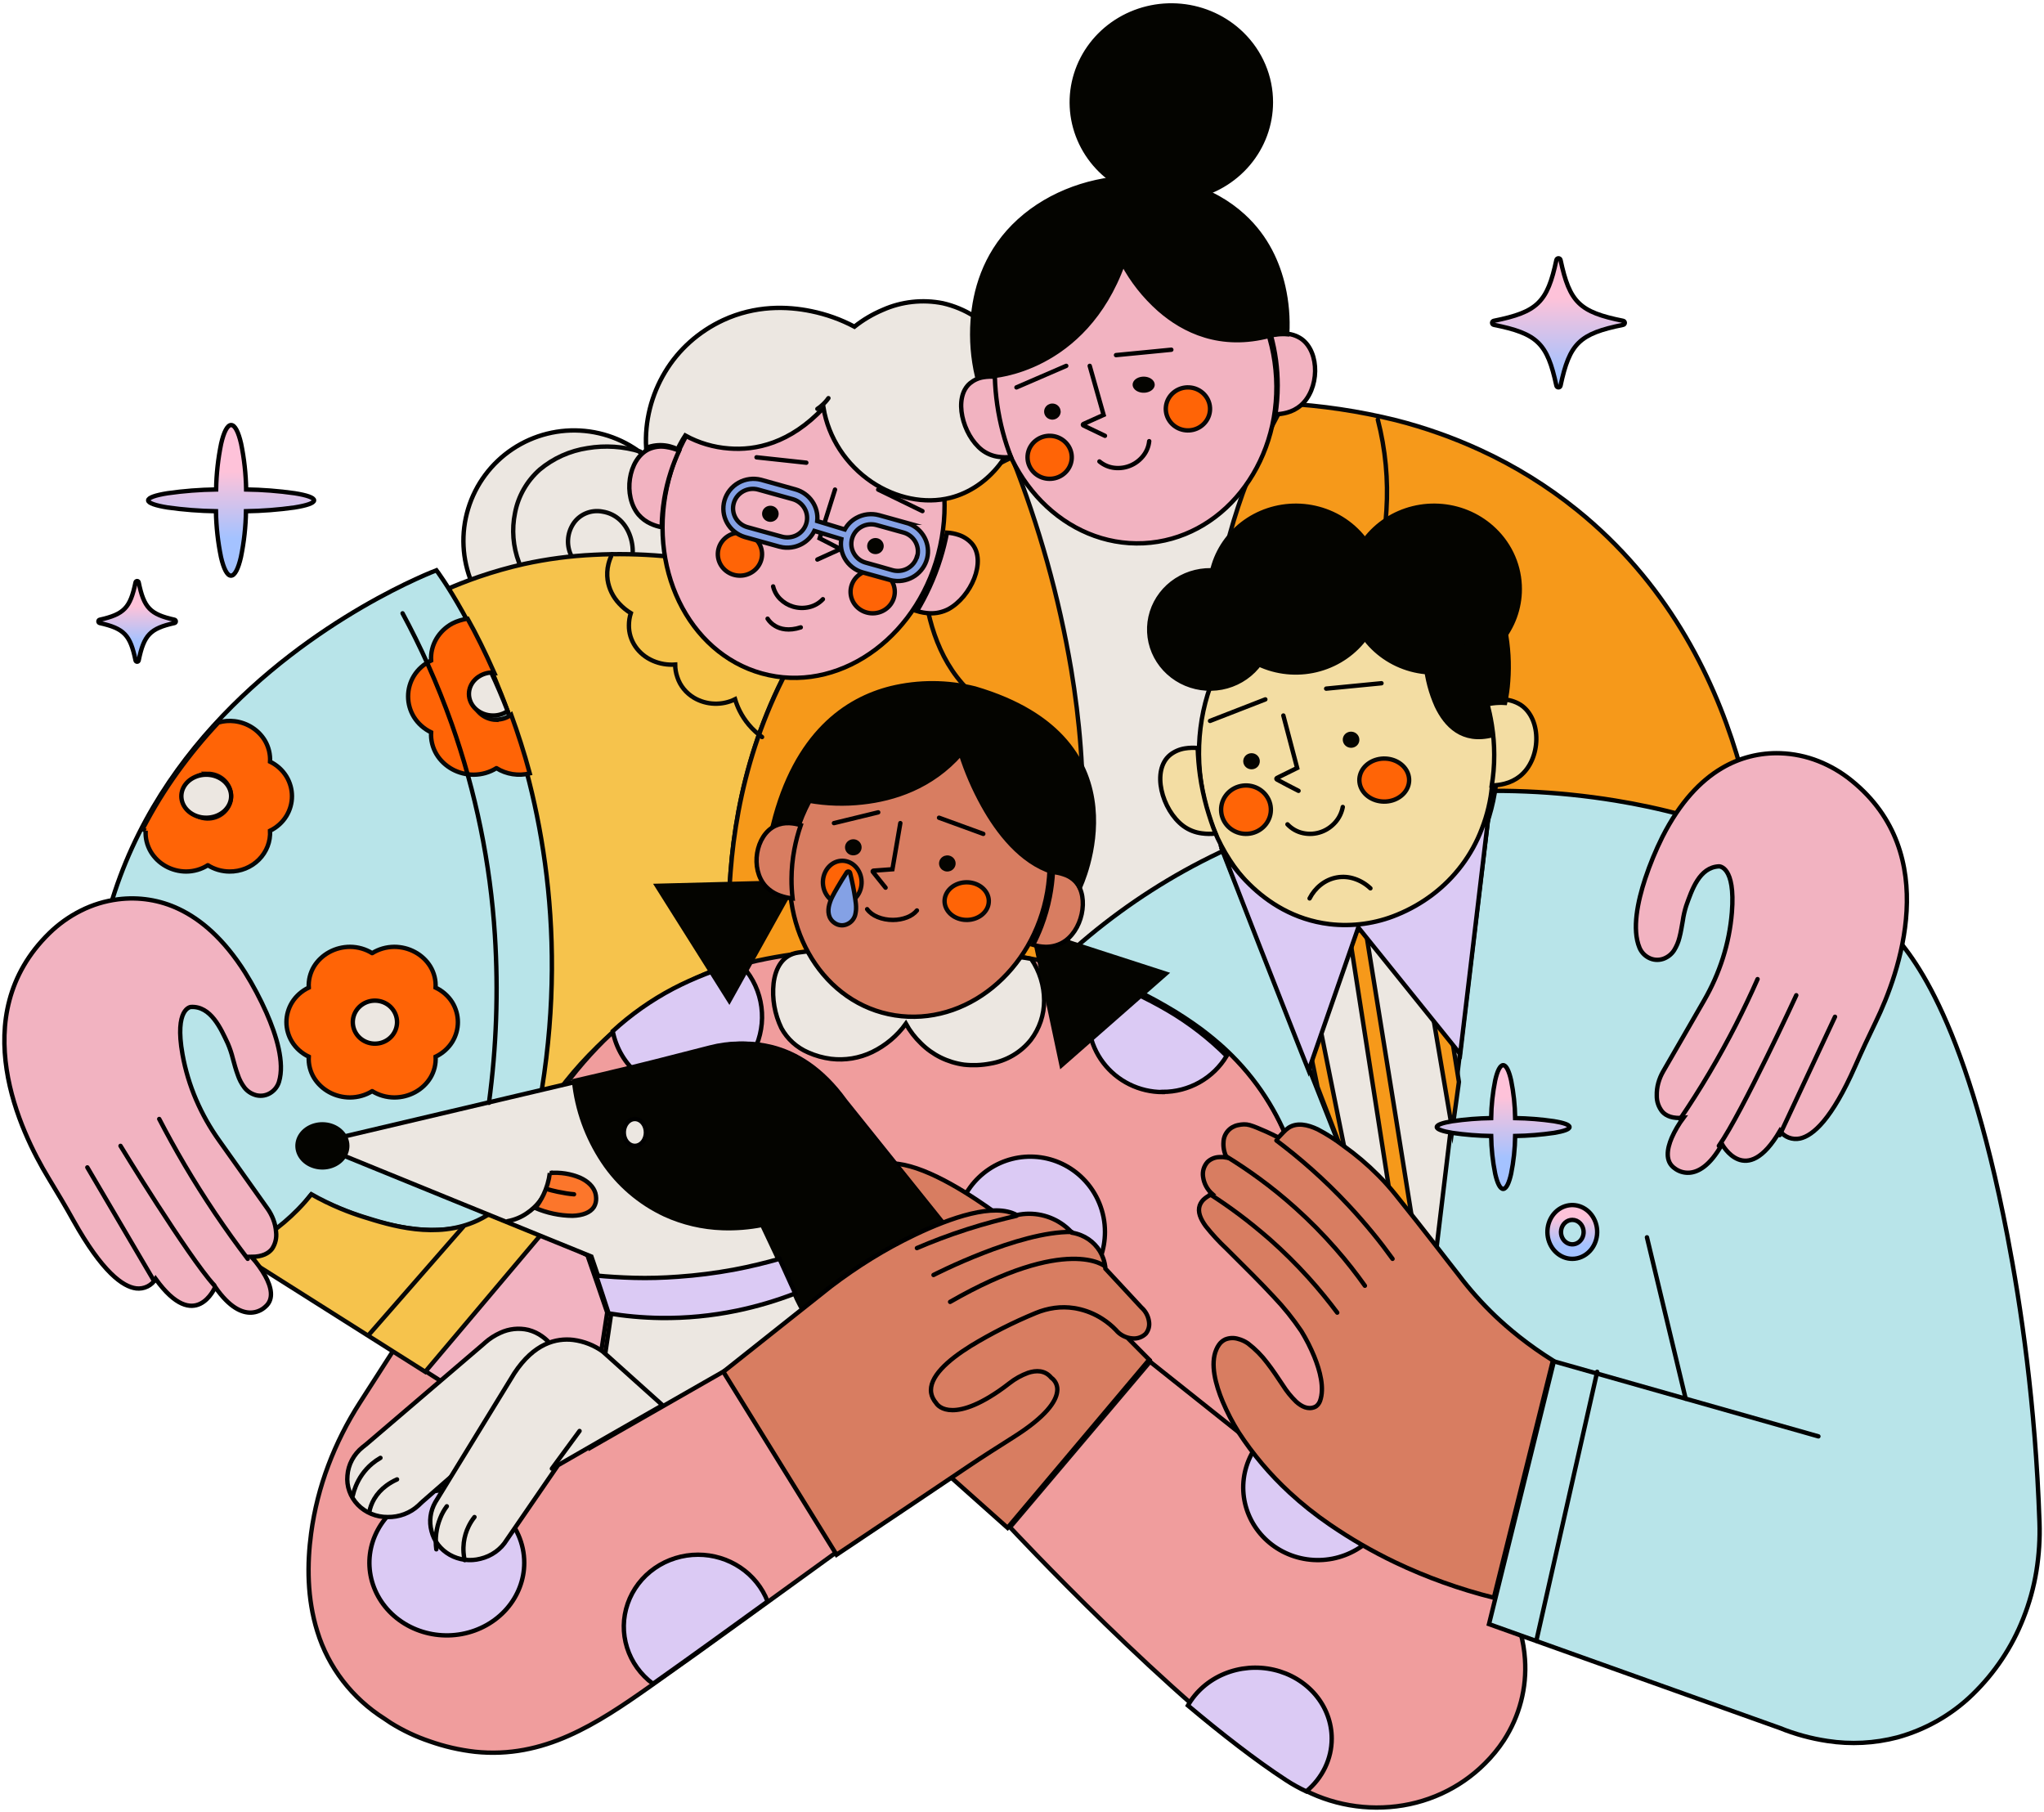 <svg width="467" height="414" viewBox="0 0 467 414" fill="none" xmlns="http://www.w3.org/2000/svg">
<path d="M156.421 123.521C156.421 129.349 154.394 134.998 150.685 139.503C146.975 144.008 141.814 147.092 136.079 148.229C130.345 149.366 124.393 148.486 119.236 145.739C114.08 142.991 110.039 138.546 107.801 133.161C105.564 127.777 105.269 121.785 106.966 116.208C108.663 110.63 112.248 105.812 117.109 102.574C121.971 99.336 127.808 97.878 133.627 98.45C139.445 99.021 144.885 101.586 149.019 105.707C151.37 108.043 153.234 110.82 154.505 113.877C155.775 116.934 156.426 120.212 156.421 123.521Z" fill="#ECE7E1" stroke="black" stroke-miterlimit="10" stroke-linecap="round"/>
<path d="M146.312 103.176C142.412 101.978 138.274 101.702 134.243 102.371C130.202 102.983 126.416 104.682 123.312 107.279C120.378 109.879 118.398 113.344 117.674 117.146C116.887 120.944 117.2 124.88 118.579 128.514C119.296 130.394 120.381 132.121 121.773 133.598C123.161 135.079 124.886 136.221 126.81 136.932C129.81 137.921 133.066 137.892 136.047 136.848C139.028 135.805 141.559 133.808 143.23 131.183C143.953 129.866 144.394 128.419 144.524 126.931C144.655 125.443 144.474 123.944 143.991 122.526C143.038 119.701 140.898 117.379 137.602 116.865C136.322 116.628 134.998 116.776 133.806 117.288C132.614 117.801 131.609 118.655 130.926 119.737C130.24 120.82 129.847 122.054 129.78 123.325C129.714 124.596 129.978 125.863 130.548 127.008" stroke="#070707" stroke-miterlimit="10" stroke-linecap="round"/>
<path d="M102.087 134.616C104.056 133.757 106.542 132.75 109.492 131.737C112.825 130.597 116.222 129.636 119.666 128.859C124.934 127.7 130.299 126.992 135.698 126.742C146.236 126.204 156.8 127.125 167.063 129.478C170.58 130.282 174.052 131.255 177.467 132.392C181.936 133.881 186.301 135.64 190.538 137.658C187.255 142.266 184.289 147.076 181.66 152.055C173.893 166.762 169.199 182.782 167.842 199.214C167.276 206.123 167.292 213.065 167.89 219.972C167.89 219.972 160.672 221.894 151.309 227.641C138.945 235.211 128.815 245.693 121.886 258.086C121.886 258.086 126.031 241.787 125.62 218.208C125.209 194.628 120.264 163.732 102.087 134.616Z" fill="#F6C34C" stroke="#070707" stroke-miterlimit="10" stroke-linecap="round"/>
<path d="M402.821 210.504C402.519 197.644 400.467 184.879 396.716 172.545C391.183 154.335 380.591 133.15 360.302 116.747C353.575 111.309 346.177 106.712 338.278 103.063C332.082 100.201 325.626 97.907 318.993 96.211C293.497 89.914 267.759 91.16 244.869 98.836C221.979 106.512 201.953 120.629 187.889 140.074C173.397 160.102 168.239 181.627 166.918 199.214C166.009 211.091 166.699 223.034 168.968 234.737L285.897 222.623L402.821 210.504Z" fill="#ECE7E1" stroke="black" stroke-miterlimit="10" stroke-linecap="round"/>
<path d="M294.097 221.219L348.459 215.602L402.821 209.984C402.519 197.158 400.465 184.427 396.712 172.126C391.175 153.964 380.577 132.835 360.274 116.476C353.543 111.052 346.139 106.467 338.236 102.828C332.035 99.973 325.575 97.685 318.938 95.993C314.682 94.946 310.423 94.106 306.16 93.472C301.898 92.839 297.653 92.409 293.425 92.183C284.763 107.277 279.277 123.891 277.284 141.061C274.714 163.392 277.602 190.94 294.097 221.219Z" fill="#F6991A" stroke="#070707" stroke-miterlimit="10" stroke-linecap="round"/>
<path d="M314.795 95.87C316.543 102.637 317.207 109.621 316.763 116.58C316.066 128.342 311.976 142.987 298.528 154.37C300.861 158.958 302.046 164.006 301.986 169.113C301.933 177.76 298.31 188.938 284.043 199.099" stroke="#070707" stroke-miterlimit="10" stroke-linecap="round"/>
<path d="M231.192 104.473C222.665 108.546 214.681 113.606 207.415 119.54C200.1 125.525 193.603 132.386 188.08 139.958C173.459 160.009 168.254 181.561 166.921 199.17C166.005 211.062 166.7 223.019 168.99 234.737L204.605 231.077L240.214 227.412C249.279 202.711 248.517 175.675 244.742 152.958C241.947 136.392 237.406 120.146 231.192 104.473Z" fill="#F6991A" stroke="#070707" stroke-miterlimit="10" stroke-linecap="round"/>
<path d="M211.483 116.762C210.612 122.71 210.522 128.745 211.218 134.716C212.291 143.585 215.565 153.689 224.104 160.09C225.281 160.97 226.526 161.759 227.826 162.45C229.367 163.271 230.977 163.959 232.637 164.507C230.893 167.722 229.632 171.17 228.895 174.743C227.701 180.471 227.597 187.844 231.684 194.883C233.481 197.954 235.872 200.648 238.721 202.811C240.621 204.262 242.685 205.49 244.872 206.472" stroke="#070707" stroke-miterlimit="10" stroke-linecap="round"/>
<path d="M164.833 312.336L178.013 333.436L191.194 354.536C184.076 359.666 176.966 364.812 169.863 369.976C162.759 375.139 155.622 380.248 148.452 385.303C142.458 389.533 136.4 393.661 129.878 396.542C123.357 399.424 116.376 401.013 108.531 400.19C104.991 399.786 101.51 398.984 98.161 397.799C95.039 396.746 92.057 395.338 89.278 393.605C88.94 393.385 88.592 393.15 88.334 392.971L87.891 392.67C80.464 387.994 75.003 380.903 72.491 372.673C70.15 365.188 70.139 357.295 71.088 350.239C71.804 344.953 73.12 339.76 75.011 334.754C76.899 329.744 79.32 324.938 82.234 320.413L103.565 287.204L124.891 253.996C126.578 251.366 128.385 248.812 130.311 246.332C132.239 243.866 134.294 241.496 136.469 239.231C144.267 231.069 154.108 224.998 165.039 221.605C175.493 218.258 186.823 217.006 198.817 216.465C216.084 215.709 235.918 217.517 253.342 223.847C270.767 230.177 285.766 241.034 293.395 258.364C294.365 260.578 295.36 262.78 296.379 264.97C297.398 267.16 298.43 269.345 299.474 271.525L322.392 319.412L345.31 367.298C347.084 370.996 348.137 374.98 348.415 379.049C348.865 385.562 347.178 392.046 343.596 397.574C342.345 399.478 340.893 401.25 339.263 402.862C333.507 408.63 325.779 412.166 317.526 412.81C309.253 413.481 301 411.311 294.212 406.679C280.942 397.615 265.078 383.177 252.535 370.987C239.993 358.797 230.761 348.896 230.761 348.896L246.752 329.992L262.742 311.089C262.768 311.061 262.784 311.025 262.789 310.988C262.793 310.951 262.786 310.913 262.769 310.88C262.753 310.847 262.727 310.819 262.695 310.8C262.664 310.781 262.627 310.772 262.59 310.772L213.701 311.564L164.833 312.336Z" fill="#F09D9D" stroke="#070707" stroke-miterlimit="10" stroke-linecap="round"/>
<path d="M318.16 339.808C318.161 343.646 316.792 347.366 314.289 350.333C311.785 353.3 308.302 355.331 304.431 356.08C300.56 356.829 296.542 356.25 293.062 354.441C289.581 352.632 286.853 349.705 285.342 346.159C283.832 342.613 283.632 338.667 284.778 334.994C285.923 331.321 288.343 328.148 291.624 326.015C294.905 323.883 298.845 322.922 302.773 323.298C306.701 323.674 310.373 325.363 313.163 328.077C314.75 329.616 316.008 331.444 316.865 333.458C317.723 335.471 318.163 337.629 318.16 339.808Z" fill="#DBCAF4" stroke="black" stroke-miterlimit="10" stroke-linecap="round"/>
<path d="M252.454 281.44C252.453 285.42 251.084 289.277 248.58 292.353C246.075 295.429 242.591 297.535 238.721 298.31C234.85 299.086 230.832 298.485 227.352 296.608C223.872 294.731 221.145 291.696 219.635 288.018C218.125 284.341 217.926 280.249 219.072 276.441C220.217 272.632 222.637 269.342 225.918 267.13C229.2 264.919 233.14 263.924 237.067 264.314C240.994 264.704 244.666 266.455 247.457 269.27C249.043 270.866 250.302 272.763 251.159 274.852C252.017 276.94 252.457 279.179 252.454 281.44Z" fill="#DBCAF4" stroke="black" stroke-miterlimit="10" stroke-linecap="round"/>
<path d="M119.777 357.012C119.777 360.851 118.359 364.57 115.762 367.537C113.166 370.505 109.553 372.536 105.539 373.285C101.525 374.034 97.358 373.455 93.749 371.645C90.139 369.836 87.31 366.909 85.744 363.363C84.177 359.817 83.97 355.872 85.158 352.199C86.346 348.526 88.855 345.352 92.258 343.22C95.661 341.087 99.747 340.127 103.82 340.503C107.893 340.879 111.701 342.568 114.595 345.282C116.24 346.821 117.544 348.65 118.433 350.663C119.322 352.676 119.779 354.834 119.777 357.012Z" fill="#DBCAF4" stroke="black" stroke-miterlimit="10" stroke-linecap="round"/>
<path d="M304.261 397.176C304.264 393.558 302.962 390.045 300.563 387.195C298.163 384.345 294.805 382.323 291.023 381.453C287.242 380.583 283.255 380.913 279.699 382.392C276.144 383.872 273.225 386.414 271.408 389.613C275.224 392.82 279.078 395.942 282.857 398.836C286.636 401.73 290.33 404.396 293.874 406.705C294.61 407.187 295.361 407.638 296.126 408.058C296.891 408.478 297.667 408.872 298.453 409.242C300.285 407.726 301.749 405.867 302.75 403.787C303.751 401.707 304.266 399.454 304.261 397.176Z" fill="#DBCAF4" stroke="black" stroke-miterlimit="10" stroke-linecap="round"/>
<path d="M156.898 249.468C160.319 249.469 163.662 248.452 166.501 246.546C169.341 244.641 171.547 241.933 172.838 238.77C174.129 235.606 174.448 232.13 173.752 228.785C173.056 225.44 171.377 222.378 168.931 219.99C163.68 221.388 158.598 223.358 153.778 225.865C148.784 228.497 144.152 231.761 139.995 235.577C140.76 239.493 142.865 243.022 145.948 245.559C149.032 248.096 152.903 249.483 156.898 249.484V249.468Z" fill="#DBCAF4" stroke="black" stroke-miterlimit="10" stroke-linecap="round"/>
<path d="M265.645 249.443C268.592 249.447 271.49 248.691 274.052 247.25C276.613 245.809 278.751 243.733 280.253 241.226C276.276 237.241 271.802 233.774 266.939 230.908C261.99 227.992 256.761 225.57 251.328 223.677C250.482 224.994 249.823 226.42 249.37 227.914C248.615 230.419 248.462 233.064 248.924 235.637C249.386 238.211 250.45 240.643 252.031 242.738C253.612 244.833 255.666 246.534 258.03 247.705C260.393 248.877 263.001 249.486 265.645 249.484V249.443Z" fill="#DBCAF4" stroke="black" stroke-miterlimit="10" stroke-linecap="round"/>
<path d="M159.489 355.17C155.941 355.168 152.483 356.244 149.6 358.247C146.716 360.25 144.554 363.078 143.417 366.335C142.279 369.591 142.225 373.111 143.26 376.399C144.296 379.687 146.369 382.578 149.189 384.664C153.581 381.558 157.956 378.434 162.313 375.291C166.67 372.148 171.024 369 175.375 365.847C174.165 362.711 171.995 360.008 169.156 358.099C166.317 356.191 162.944 355.169 159.489 355.17Z" fill="#DBCAF4" stroke="black" stroke-miterlimit="10" stroke-linecap="round"/>
<path d="M120.861 263.45C116.877 279.869 104.418 282.234 92.956 280.516C81.493 278.797 71.053 272.978 71.053 272.978C62.458 284.087 52.751 287.725 45.193 288.587C37.636 289.449 32.229 287.53 32.229 287.53C9.172 230.17 26.052 190.856 48.693 165.884C71.333 140.911 99.712 130.28 99.712 130.28C99.712 130.28 109.836 143.656 117.541 166.992C125.246 190.328 130.531 223.613 120.861 263.45Z" fill="#B8E4E9" stroke="black" stroke-miterlimit="10" stroke-linecap="round"/>
<path d="M99.528 241.4C99.628 243.086 99.211 244.763 98.326 246.231C97.489 247.595 96.286 248.728 94.839 249.514C93.392 250.301 91.752 250.714 90.083 250.713C88.296 250.702 86.551 250.206 85.055 249.284H85.013C83.518 250.206 81.774 250.702 79.99 250.713C78.32 250.714 76.679 250.3 75.231 249.514C73.784 248.727 72.58 247.595 71.741 246.231C70.858 244.763 70.443 243.085 70.544 241.4C68.949 240.64 67.62 239.46 66.718 238.003C65.883 236.635 65.443 235.083 65.443 233.503C65.443 231.924 65.883 230.372 66.718 229.003C67.621 227.548 68.95 226.37 70.544 225.612C70.443 223.928 70.859 222.252 71.741 220.786C72.582 219.423 73.786 218.292 75.233 217.506C76.68 216.719 78.32 216.305 79.99 216.303C81.775 216.316 83.519 216.814 85.013 217.738H85.044C86.54 216.814 88.285 216.316 90.072 216.303C91.741 216.304 93.381 216.718 94.827 217.505C96.274 218.291 97.477 219.423 98.316 220.786C99.2 222.252 99.617 223.927 99.517 225.612C101.11 226.373 102.438 227.55 103.344 229.003C104.176 230.373 104.614 231.924 104.614 233.503C104.614 235.082 104.176 236.634 103.344 238.003C102.441 239.456 101.117 240.635 99.528 241.4Z" fill="#FF6406" stroke="#070707" stroke-miterlimit="10" stroke-linecap="round"/>
<path d="M90.715 233.519C90.712 234.656 90.304 235.757 89.561 236.634C88.817 237.512 87.784 238.112 86.637 238.331C85.489 238.551 84.299 238.377 83.269 237.839C82.239 237.301 81.433 236.432 80.987 235.381C80.542 234.33 80.485 233.161 80.826 232.073C81.168 230.985 81.886 230.047 82.859 229.416C83.832 228.786 85 228.504 86.164 228.617C87.327 228.73 88.414 229.232 89.24 230.038C89.709 230.495 90.081 231.037 90.335 231.635C90.588 232.232 90.717 232.872 90.715 233.519Z" fill="#ECE7E1" stroke="black" stroke-miterlimit="10" stroke-linecap="round"/>
<path d="M113.401 164.449C111.978 164.419 110.621 163.872 109.607 162.92C108.594 161.967 108 160.682 107.947 159.326C107.894 157.971 108.387 156.647 109.324 155.626C110.261 154.605 111.572 153.964 112.989 153.834C111.903 151.391 110.855 149.119 109.818 147.033C108.781 144.947 107.782 143.032 106.826 141.34C106.205 141.423 105.594 141.563 105.002 141.759C104.422 141.939 103.86 142.17 103.324 142.448C101.831 143.265 100.593 144.445 99.735 145.869C98.824 147.394 98.395 149.137 98.497 150.889C96.857 151.683 95.49 152.908 94.555 154.418C93.695 155.84 93.242 157.453 93.242 159.094C93.242 160.736 93.695 162.349 94.555 163.771C95.49 165.281 96.857 166.506 98.497 167.3C98.395 169.052 98.824 170.795 99.735 172.32C100.598 173.738 101.837 174.915 103.327 175.733C104.818 176.55 106.507 176.98 108.227 176.978C110.067 176.967 111.866 176.452 113.407 175.493H113.439C114.55 176.183 115.8 176.646 117.109 176.851C118.417 177.056 119.756 176.999 121.041 176.683C120.389 174.268 119.707 171.951 118.994 169.733C118.283 167.497 117.544 165.349 116.795 163.284C115.825 164.003 114.63 164.391 113.401 164.386V164.449Z" fill="#FF6406" stroke="#070707" stroke-miterlimit="10" stroke-linecap="round"/>
<path d="M107.141 158.537C107.141 159.184 107.284 159.825 107.56 160.422C107.837 161.02 108.242 161.563 108.753 162.02C109.264 162.477 109.871 162.84 110.539 163.087C111.206 163.334 111.922 163.461 112.644 163.46C113.854 163.465 115.031 163.106 115.986 162.44C115.377 160.86 114.751 159.332 114.125 157.867C113.5 156.402 112.869 154.994 112.238 153.629C110.853 153.719 109.557 154.275 108.611 155.185C107.666 156.096 107.14 157.294 107.141 158.537Z" fill="#ECE7E1" stroke="black" stroke-miterlimit="10" stroke-linecap="round"/>
<path d="M33.276 189.776C33.181 191.458 33.591 193.132 34.457 194.597C35.277 195.963 36.455 197.097 37.874 197.887C39.294 198.677 40.904 199.095 42.544 199.098C44.295 199.089 46.005 198.592 47.469 197.668H47.505C48.969 198.592 50.679 199.089 52.43 199.098C53.686 199.11 54.932 198.874 56.089 198.406C57.247 197.937 58.292 197.244 59.161 196.372C60.029 195.499 60.702 194.464 61.139 193.331C61.575 192.199 61.766 190.992 61.698 189.786C63.26 189.025 64.562 187.847 65.448 186.395C66.272 185.027 66.707 183.474 66.707 181.893C66.707 180.312 66.272 178.759 65.448 177.392C64.562 175.939 63.26 174.762 61.698 174.001C61.791 172.319 61.383 170.646 60.523 169.179C59.804 167.985 58.809 166.966 57.615 166.2C56.421 165.434 55.06 164.942 53.637 164.763C52.378 164.603 51.097 164.704 49.882 165.058C46.544 168.621 43.445 172.385 40.604 176.327C37.602 180.489 34.924 184.859 32.59 189.4C32.699 189.47 32.813 189.535 32.928 189.595L33.276 189.781V189.776ZM47.49 176.772C48.718 176.773 49.907 177.183 50.856 177.933C51.804 178.683 52.453 179.726 52.692 180.884C52.931 182.043 52.745 183.245 52.166 184.286C51.587 185.328 50.651 186.144 49.517 186.596C48.382 187.048 47.12 187.108 45.945 186.765C44.77 186.423 43.754 185.7 43.071 184.718C42.388 183.737 42.08 182.558 42.199 181.383C42.318 180.208 42.857 179.108 43.724 178.272C44.221 177.796 44.811 177.419 45.46 177.163C46.109 176.907 46.804 176.777 47.505 176.782L47.49 176.772Z" fill="#FF6406" stroke="#070707" stroke-miterlimit="10" stroke-linecap="round"/>
<path d="M47.122 186.81C48.438 186.809 49.712 186.415 50.729 185.693C51.745 184.972 52.441 183.968 52.698 182.853C52.954 181.737 52.756 180.58 52.136 179.577C51.516 178.574 50.513 177.788 49.298 177.353C48.083 176.917 46.73 176.86 45.472 177.19C44.213 177.519 43.125 178.216 42.394 179.162C41.663 180.107 41.334 181.242 41.462 182.374C41.59 183.505 42.169 184.564 43.098 185.368C43.626 185.826 44.253 186.189 44.944 186.436C45.634 186.684 46.375 186.811 47.122 186.81Z" fill="#ECE7E1" stroke="black" stroke-miterlimit="10" stroke-linecap="round"/>
<path d="M354.914 311.435L347.556 341.228L340.197 371.026L373.401 382.885L406.6 394.739C410.101 396.159 413.767 397.161 417.517 397.723C422.845 398.543 428.292 398.263 433.502 396.902C439.977 395.117 445.876 391.757 450.637 387.139C455.734 382.206 459.693 376.279 462.254 369.751C463.648 366.262 464.656 362.639 465.26 358.943C465.86 355.242 466.096 351.495 465.965 347.752C465.502 334.199 464.44 321.851 463.11 310.874C461.781 299.897 460.172 290.303 458.627 282.259C453.675 256.583 448.02 240.235 443.005 229.723C437.99 219.21 433.622 214.497 431.247 212.115C413.323 194.1 389.412 186.199 369.07 182.888C355.597 180.692 341.897 180.12 328.281 181.185C319.961 181.955 311.727 183.427 303.671 185.582C292.117 188.658 281.009 193.134 270.608 198.904C260.341 204.621 250.847 211.555 242.345 219.547C247.128 220.98 251.809 222.716 256.358 224.744C259.779 226.27 263.113 227.972 266.345 229.845C269.181 231.476 271.917 233.264 274.54 235.201C276.558 236.731 277.904 237.873 278.671 238.547C279.775 239.516 281.121 240.765 282.582 242.306C284.227 244.042 285.759 245.875 287.171 247.794C289.82 251.404 292.035 255.295 293.773 259.393C294.753 261.723 295.591 264.108 296.28 266.534C301.295 283.366 308.995 299.255 317.363 314.878C325.731 330.501 334.777 345.875 342.467 361.748C344.542 353.369 346.615 344.987 348.686 336.602C350.757 328.216 352.833 319.827 354.914 311.435Z" fill="#B8E4E9" stroke="black" stroke-miterlimit="10" stroke-linecap="round"/>
<path d="M179.166 276.141C179.166 276.141 181.468 274.702 186.727 275.569C191.987 276.435 200.204 279.602 212.019 288.809" stroke="black" stroke-miterlimit="10" stroke-linecap="round"/>
<path d="M218.337 282.665C218.337 282.665 213.81 279.649 207.756 276.451C201.701 273.253 194.118 269.872 188.011 269.147" stroke="black" stroke-miterlimit="10" stroke-linecap="round"/>
<path d="M222.128 277.749C220.56 276.728 218.906 275.686 217.092 274.64C215.277 273.594 213.392 272.548 211.368 271.516C209.479 270.55 207.635 269.666 205.838 268.866C204.051 268.069 202.311 267.341 200.647 266.689" stroke="black" stroke-miterlimit="10" stroke-linecap="round"/>
<path d="M182.401 217.604C178.823 218.121 177.161 221.115 176.743 224.646C176.373 228.151 176.99 231.687 178.527 234.873C179.875 237.356 182.043 239.32 184.676 240.445C186.321 241.176 188.067 241.665 189.858 241.895C193.08 242.284 196.349 241.744 199.263 240.342C202.344 238.848 204.993 236.623 206.969 233.869C207.885 235.527 209.05 237.042 210.425 238.364C213.066 241.001 216.526 242.709 220.263 243.221C222.252 243.437 224.264 243.357 226.228 242.983C229.912 242.379 233.23 240.442 235.522 237.556C237.498 234.96 238.562 231.808 238.554 228.571C238.556 225.18 237.526 221.865 235.596 219.048C235.596 219.048 228.715 217.79 218.66 216.977C208.604 216.164 195.256 215.791 182.401 217.604Z" fill="#ECE7E1" stroke="black" stroke-miterlimit="10" stroke-linecap="round"/>
<path d="M134.215 286.753L128.859 284.097L123.503 281.436L110.27 297.289L97.033 313.137L100.11 315.103L103.187 317.074L119.764 316.364L136.336 315.659L137.523 307.748L138.731 299.837L136.489 293.295L134.215 286.753Z" fill="#F2B3C1" stroke="black" stroke-miterlimit="10" stroke-linecap="round"/>
<path d="M112.674 276.732C112.307 276.991 111.82 277.321 111.228 277.682C110.55 278.091 109.85 278.466 109.132 278.805C104.416 281.016 99.428 281.301 94.853 280.788C90.279 280.274 86.108 278.958 82.985 277.977C81.533 277.52 79.762 276.905 77.745 276.066C75.478 275.121 73.273 274.041 71.142 272.833C70.278 273.906 69.256 275.085 68.061 276.305C64.058 280.387 59.316 283.723 54.071 286.145L75.612 299.766L97.153 313.387L110.363 297.738L123.568 282.084L118.118 279.41L112.674 276.732Z" fill="#F6C34C" stroke="#070707" stroke-miterlimit="10" stroke-linecap="round"/>
<path d="M278.989 193.365C285.786 210.541 292.582 227.704 299.375 244.856C306.169 262.008 312.964 279.173 319.762 296.352C320.071 297.104 320.63 297.734 321.35 298.143C322.07 298.551 322.91 298.715 323.737 298.609C324.564 298.502 325.331 298.131 325.916 297.554C326.501 296.977 326.871 296.227 326.966 295.423L333.933 237.43L340.905 179.436C334.69 179.457 328.484 179.867 322.324 180.663C314.776 181.632 307.321 183.193 300.032 185.328C296.024 186.508 292.266 187.807 288.761 189.167C285.257 190.527 281.985 191.928 278.989 193.365Z" fill="#ECE7E1" stroke="black" stroke-miterlimit="10" stroke-linecap="round"/>
<path d="M236.027 212.617L251.19 217.529L266.353 222.436L254.448 232.89L242.538 243.339L239.285 227.978L236.027 212.617Z" fill="#040400" stroke="#040400" stroke-miterlimit="10"/>
<path d="M262.563 310.613L251.518 299.482L240.473 288.356C237.834 285.696 235.066 283.165 232.169 280.763C229.276 278.374 226.251 276.14 223.109 274.07C219.267 271.531 214.996 269.05 210.979 267.474C206.963 265.899 203.205 265.219 200.395 266.285C199.483 265.955 198.537 265.722 197.574 265.59C194.746 265.193 191.862 265.71 189.366 267.063C188.599 267.476 187.875 267.962 187.207 268.514C185.255 268.555 183.364 269.186 181.798 270.322C180.687 271.143 179.783 272.2 179.152 273.411C178.791 274.105 178.521 274.84 178.348 275.599C176.14 276.817 174.076 278.267 172.193 279.923C171.378 280.639 170.642 281.349 169.981 282.045C169.319 282.74 168.732 283.414 168.213 284.052C167.461 284.755 166.923 285.646 166.657 286.627C166.421 287.429 166.516 288.29 166.922 289.026C167.225 289.512 167.666 289.904 168.192 290.153C168.515 290.291 168.855 290.392 169.203 290.452C169.848 290.602 170.521 290.602 171.166 290.452C172.156 290.184 173.08 289.728 173.886 289.108C175.546 287.879 177.3 286.775 179.131 285.803C180.431 285.141 181.866 284.766 183.333 284.706H183.64H183.942C185.528 284.728 187.094 285.061 188.546 285.684C190.022 286.3 191.448 287.025 192.811 287.852C197.633 290.671 202.222 293.852 206.534 297.366C211.35 301.434 215.113 305.918 213.969 309.393C213.843 309.77 213.665 310.128 213.44 310.459C213.169 310.839 212.851 311.184 212.493 311.488C212.493 311.488 211.593 312.652 209.408 312.647C207.222 312.642 203.75 311.463 198.606 306.778C198.225 306.433 197.86 306.083 197.495 305.748C197.13 305.413 196.77 305.032 196.436 304.667C195.306 303.485 193.985 302.49 192.525 301.722C190.779 300.867 188.773 300.558 187.085 302.072C186.526 302.36 186.059 302.793 185.736 303.323C185.413 303.852 185.246 304.458 185.254 305.074C185.196 307.298 186.868 310.984 193.764 316.807C195.309 318.114 196.851 319.427 198.389 320.745C199.924 322.063 201.453 323.392 202.962 324.741L216.584 336.886L230.201 349.026L246.39 329.817L262.563 310.613Z" fill="#D87D61" stroke="black" stroke-miterlimit="10" stroke-linecap="round"/>
<path d="M325.742 297.905C325.513 298.073 325.263 298.214 324.997 298.325C324.562 298.513 324.091 298.619 323.612 298.637C322.871 298.666 322.137 298.488 321.504 298.125C319.259 283.775 317.018 269.411 314.781 255.033C312.543 240.656 310.3 226.29 308.052 211.936L309.946 211.665L311.835 211.388C314.171 225.817 316.496 240.237 318.81 254.649C321.124 269.06 323.435 283.479 325.742 297.905Z" fill="#F6991A" stroke="#070707" stroke-miterlimit="10" stroke-linecap="round"/>
<path d="M333.323 247.157C333.072 248.979 332.822 250.8 332.575 252.622L331.805 258.086C330.374 249.65 328.943 241.214 327.512 232.778C326.082 224.342 324.649 215.906 323.215 207.469L324.921 206.354L326.633 205.243C327.743 212.226 328.856 219.211 329.973 226.198C331.09 233.184 332.207 240.171 333.323 247.157Z" fill="#F6991A" stroke="#070707" stroke-miterlimit="10" stroke-linecap="round"/>
<path d="M308.052 266.689C306.878 263.641 305.706 260.581 304.537 257.509L301.022 248.325C299.663 241.762 298.307 235.197 296.952 228.63C295.598 222.063 294.243 215.497 292.889 208.93C293.215 209.087 293.562 209.25 293.921 209.407C294.279 209.565 294.649 209.717 295.007 209.875C295.312 209.997 295.616 210.108 295.909 210.215L296.784 210.52C298.653 219.884 300.525 229.245 302.401 238.602L308.052 266.689Z" fill="#F6991A" stroke="#070707" stroke-miterlimit="10" stroke-linecap="round"/>
<path d="M135.117 330.592C135.867 325.531 136.618 320.47 137.369 315.41C138.12 310.349 138.869 305.288 139.616 300.227C138.869 298.03 138.12 295.835 137.369 293.641L135.117 287.055L103.423 274.152L71.761 261.244L105.012 253.41L138.269 245.57C142.426 244.59 146.567 243.559 150.708 242.507C154.85 241.455 158.975 240.372 163.111 239.305C167.48 238.153 172.076 238.13 176.456 239.237C181.834 240.631 187.754 244.082 193.079 251.472L205.708 267.214L218.337 282.956L176.724 306.792L135.117 330.592Z" fill="#ECE7E1" stroke="black" stroke-miterlimit="10" stroke-linecap="round"/>
<path d="M115.986 278.978C117.579 278.679 119.068 278.066 120.335 277.187C122.632 275.672 125.16 272.924 126.095 267.918" stroke="black" stroke-miterlimit="10" stroke-linecap="round"/>
<path d="M192.289 251.369C186.948 244.033 181.005 240.615 175.616 239.227C171.222 238.132 166.613 238.157 162.231 239.299C158.083 240.358 153.94 241.427 149.786 242.476C145.632 243.524 141.484 244.532 137.314 245.514L134.232 246.228L131.149 246.948C131.823 253.496 134.086 259.793 137.752 265.32C141.23 270.568 146.131 274.776 151.913 277.478C156.035 279.358 160.506 280.407 165.055 280.562C168.101 280.67 171.15 280.426 174.138 279.837C175.356 282.418 176.573 285 177.791 287.584L181.448 295.336C181.847 296.31 182.296 297.264 182.794 298.194C183.361 299.264 184.003 300.295 184.715 301.279C187.535 305.371 191.879 308.234 196.828 309.262C201.68 310.312 206.762 309.459 210.973 306.887C212.305 306.063 213.523 305.076 214.599 303.952C215.65 302.845 216.56 301.618 217.306 300.297C219.116 297.085 219.883 293.414 219.507 289.769C219.135 286.113 217.691 282.639 215.348 279.76L203.821 265.578L192.289 251.369Z" fill="#040400" stroke="#040400" stroke-miterlimit="10"/>
<path d="M125.621 267.977C127.978 267.764 130.352 268.13 132.536 269.045C134.355 269.871 135.605 271.11 136.033 272.571C136.134 272.946 136.19 273.331 136.2 273.719C136.234 274.426 136.058 275.127 135.696 275.734C134.899 276.988 133.15 277.684 130.797 277.749C127.876 277.718 124.99 277.11 122.304 275.961C122.642 275.529 122.956 275.08 123.247 274.616C123.591 274.069 123.902 273.502 124.179 272.918C124.92 271.358 125.408 269.69 125.626 267.977H125.621Z" fill="#FC762B" stroke="#070707" stroke-miterlimit="10" stroke-linecap="round"/>
<path d="M147.576 258.702C147.576 259.413 147.373 260.102 147.002 260.651C146.631 261.2 146.114 261.576 145.541 261.714C144.967 261.853 144.372 261.745 143.857 261.41C143.341 261.075 142.937 260.532 142.714 259.876C142.49 259.219 142.461 258.488 142.631 257.808C142.801 257.128 143.159 256.541 143.646 256.146C144.132 255.751 144.716 255.574 145.297 255.644C145.879 255.713 146.423 256.026 146.836 256.529C147.072 256.814 147.258 257.153 147.385 257.526C147.512 257.899 147.577 258.299 147.576 258.702Z" fill="#ECE7E1" stroke="black" stroke-miterlimit="10" stroke-linecap="round"/>
<path d="M136.204 291.394C138.894 291.655 141.815 291.841 144.947 291.926C148.079 292.011 151.421 291.926 154.948 291.665C159.185 291.369 163.402 290.835 167.581 290.068C171.455 289.343 174.95 288.47 178.108 287.58L179.898 291.532L181.693 295.479C177.355 297.156 172.888 298.475 168.339 299.42C162.624 300.603 156.801 301.164 150.969 301.092C148.8 301.06 146.716 300.943 144.726 300.762C142.736 300.581 140.846 300.331 139.052 300.038L137.636 295.697L136.204 291.394Z" fill="#DBCAF4" stroke="black" stroke-miterlimit="10" stroke-linecap="round"/>
<path d="M236.027 215.844C236.357 215.208 236.682 214.546 236.997 213.846C237.311 213.147 237.62 212.415 237.914 211.646C238.747 209.46 239.394 207.204 239.847 204.905C240.222 202.989 240.464 201.049 240.57 199.099C241.41 199.154 242.24 199.319 243.038 199.59C244.074 199.931 245.006 200.54 245.742 201.358C247.345 203.196 247.733 206.08 247.131 208.836C246.528 211.592 244.935 214.178 242.582 215.433C241.392 216.05 240.066 216.348 238.731 216.298C237.814 216.264 236.906 216.112 236.027 215.844Z" fill="#D87D61" stroke="black" stroke-miterlimit="10" stroke-linecap="round"/>
<path d="M181.693 201.557L165.898 201.963L150.103 202.37L158.367 215.481L166.625 228.593L174.157 215.075L181.693 201.557Z" fill="#040400" stroke="#040400" stroke-miterlimit="10"/>
<path d="M165.266 313.377L177.558 303.617L189.854 293.858C192.829 291.594 195.906 289.478 199.087 287.508C202.27 285.542 205.558 283.745 208.937 282.125C213.064 280.147 217.61 278.293 221.773 277.291C225.937 276.29 229.718 276.141 232.315 277.584C234.16 277.183 236.071 277.18 237.917 277.575C239.762 277.971 241.498 278.756 243.004 279.875C243.695 280.39 244.334 280.97 244.91 281.606C245.629 281.724 246.332 281.922 247.005 282.197C248.195 282.682 249.264 283.411 250.141 284.337C251.019 285.262 251.683 286.361 252.09 287.56C252.345 288.294 252.503 289.057 252.561 289.83L256.667 294.253L260.773 298.681C261.711 299.504 262.325 300.624 262.506 301.845C262.595 302.335 262.579 302.838 262.459 303.322C262.339 303.805 262.118 304.259 261.81 304.655C261.406 305.061 260.913 305.371 260.368 305.561C259.824 305.752 259.242 305.818 258.668 305.754C257.951 305.701 257.254 305.504 256.618 305.177C255.982 304.849 255.421 304.397 254.97 303.849C254.049 302.892 253.017 302.044 251.896 301.321C250.111 300.159 248.111 299.349 246.01 298.938L245.711 298.881L245.418 298.835C243.936 298.604 242.427 298.588 240.941 298.789C239.452 298.993 237.997 299.39 236.615 299.97C231.484 302.087 226.531 304.595 221.799 307.47C216.479 310.778 212.137 314.662 212.755 318.257C212.824 318.647 212.947 319.026 213.122 319.382C213.328 319.802 213.589 320.194 213.897 320.548C213.897 320.548 214.609 321.822 216.751 322.089C218.893 322.356 222.459 321.704 228.183 317.79C228.602 317.502 229.016 317.209 229.424 316.906C229.833 316.603 230.236 316.3 230.634 315.987C231.916 314.98 233.353 314.18 234.892 313.619C236.73 313.018 238.736 312.992 240.176 314.723C240.682 315.085 241.076 315.577 241.315 316.144C241.554 316.711 241.629 317.332 241.532 317.939C241.26 320.142 239.092 323.553 231.493 328.351C229.786 329.423 228.086 330.505 226.392 331.598C224.695 332.687 223.009 333.786 221.333 334.911L206.235 345.061L191.132 355.17C186.82 348.205 182.508 341.239 178.196 334.274L165.266 313.377Z" fill="#D87D61" stroke="black" stroke-miterlimit="10" stroke-linecap="round"/>
<path d="M239.268 203.764C237.69 212.837 233.027 220.527 226.729 225.626C220.43 230.724 212.534 233.22 204.464 231.954C196.393 230.688 189.743 225.828 185.511 219.044C181.278 212.26 179.407 203.511 180.984 194.439C182.561 185.366 187.225 177.675 193.523 172.572C199.821 167.469 207.718 164.978 215.788 166.244C223.858 167.509 230.509 172.375 234.741 179.159C238.973 185.943 240.834 194.682 239.268 203.764Z" fill="#D87D61" stroke="black" stroke-miterlimit="10" stroke-linecap="round"/>
<path d="M218.311 197.561C218.226 198.041 217.95 198.47 217.544 198.755C217.29 198.931 216.996 199.044 216.687 199.083C216.378 199.122 216.064 199.087 215.772 198.98C215.481 198.873 215.221 198.698 215.016 198.47C214.811 198.242 214.666 197.969 214.596 197.673C214.525 197.378 214.53 197.071 214.611 196.778C214.691 196.486 214.845 196.217 215.058 195.996C215.271 195.775 215.536 195.608 215.831 195.51C216.126 195.413 216.441 195.387 216.749 195.436C216.995 195.476 217.231 195.562 217.442 195.69C217.654 195.818 217.838 195.986 217.983 196.183C218.128 196.38 218.232 196.604 218.288 196.84C218.344 197.077 218.352 197.321 218.311 197.561Z" fill="#040400"/>
<path d="M196.829 193.876C196.777 194.175 196.651 194.456 196.46 194.696C196.27 194.935 196.022 195.126 195.738 195.25C195.454 195.374 195.143 195.428 194.832 195.408C194.522 195.387 194.221 195.293 193.957 195.132C193.693 194.972 193.473 194.751 193.318 194.488C193.163 194.226 193.076 193.93 193.066 193.628C193.056 193.325 193.123 193.025 193.261 192.753C193.398 192.482 193.603 192.247 193.856 192.071C194.161 191.858 194.524 191.738 194.9 191.726C195.275 191.714 195.646 191.811 195.964 192.005C196.283 192.198 196.535 192.48 196.689 192.813C196.843 193.146 196.892 193.516 196.829 193.876Z" fill="#040400"/>
<path d="M202.33 202.785L200.874 200.978L199.423 199.171C199.403 199.149 199.39 199.122 199.385 199.093C199.38 199.064 199.384 199.035 199.396 199.008C199.407 198.98 199.425 198.956 199.449 198.937C199.473 198.919 199.502 198.906 199.532 198.902L201.714 198.743L203.896 198.58L204.796 193.322L205.701 188.039" stroke="black" stroke-miterlimit="10" stroke-linecap="round"/>
<path d="M209.492 207.993C208.958 208.656 208.179 209.201 207.239 209.568C206.252 209.954 205.145 210.157 204.02 210.159C202.789 210.164 201.579 209.934 200.513 209.493C199.489 209.075 198.657 208.452 198.12 207.701" stroke="black" stroke-miterlimit="10" stroke-linecap="round"/>
<path d="M214.546 186.81L219.6 188.651L224.655 190.496" stroke="black" stroke-miterlimit="10" stroke-linecap="round"/>
<path d="M252.454 289.287C252.454 289.287 250.326 287.473 244.826 287.585C239.325 287.697 230.463 289.719 217.073 297.412" stroke="black" stroke-miterlimit="10" stroke-linecap="round"/>
<path d="M200.647 185.581L195.59 186.812L190.538 188.039" stroke="black" stroke-miterlimit="10" stroke-linecap="round"/>
<path d="M213.283 291.267C213.283 291.267 218.15 288.762 224.527 286.278C230.904 283.793 238.807 281.34 244.872 281.439" stroke="black" stroke-miterlimit="10" stroke-linecap="round"/>
<path d="M225.851 206.557C225.661 207.539 225.076 208.435 224.197 209.091C223.318 209.748 222.198 210.124 221.029 210.157C219.86 210.189 218.714 209.876 217.787 209.27C216.859 208.664 216.207 207.802 215.941 206.833C215.676 205.864 215.814 204.846 216.332 203.954C216.85 203.061 217.715 202.349 218.781 201.939C219.847 201.529 221.046 201.446 222.176 201.704C223.305 201.962 224.295 202.546 224.975 203.355C225.754 204.282 226.069 205.433 225.851 206.557Z" fill="#FF6406" stroke="#070707" stroke-miterlimit="10" stroke-linecap="round"/>
<path d="M196.796 202.361C196.629 203.482 196.117 204.505 195.347 205.254C194.577 206.004 193.598 206.433 192.575 206.47C191.553 206.506 190.55 206.147 189.739 205.454C188.928 204.761 188.357 203.777 188.126 202.67C187.894 201.562 188.015 200.399 188.468 199.38C188.921 198.36 189.678 197.546 190.611 197.078C191.543 196.609 192.593 196.514 193.581 196.809C194.569 197.104 195.434 197.771 196.03 198.696C196.368 199.221 196.61 199.815 196.741 200.443C196.873 201.072 196.891 201.724 196.796 202.361Z" fill="#FF6406" stroke="#070707" stroke-miterlimit="10" stroke-linecap="round"/>
<path d="M184.756 182.913C188.826 183.639 192.988 183.77 197.099 183.3C204.109 182.536 212.795 179.848 219.507 172.17C220.803 176.252 222.509 180.204 224.601 183.972C228.039 190.163 233.277 196.925 240.468 199.221C241.322 199.28 242.164 199.451 242.969 199.731C243.774 199.972 244.52 200.367 245.16 200.892C245.8 201.417 246.323 202.061 246.695 202.786C246.695 202.786 250.746 194.349 249.777 184.456C248.808 174.563 242.82 163.168 222.743 157.282C216.464 155.713 209.873 155.689 203.582 157.211C193.346 159.756 181.817 167.546 176.639 188.371C177.199 188.13 177.789 187.959 178.395 187.862C179.721 187.611 181.094 187.738 182.344 188.229L183.569 185.586L184.756 182.913Z" fill="#040400" stroke="#040400" stroke-miterlimit="10"/>
<path d="M195.494 208.49C195.522 208.354 195.542 208.216 195.554 208.077C195.554 207.936 195.581 207.794 195.587 207.658C195.601 207.267 195.588 206.876 195.549 206.486C195.511 206.096 195.457 205.711 195.397 205.326C195.251 204.335 195.077 203.345 194.882 202.365C194.687 201.386 194.47 200.401 194.232 199.433C194.211 199.351 194.167 199.276 194.107 199.218C194.047 199.16 193.972 199.122 193.892 199.106C193.811 199.091 193.728 199.099 193.652 199.131C193.577 199.163 193.511 199.217 193.463 199.286C193.089 199.852 192.721 200.418 192.379 200.984C192.038 201.55 191.675 202.145 191.339 202.728C190.938 203.424 190.51 204.137 190.147 204.884C189.772 205.613 189.502 206.395 189.345 207.205C189.279 207.596 189.259 207.993 189.286 208.388C189.316 208.779 189.408 209.161 189.556 209.521C189.794 210.052 190.169 210.503 190.64 210.823C191.097 211.155 191.632 211.349 192.188 211.382C192.743 211.416 193.297 211.289 193.788 211.015C194.505 210.639 195.057 209.991 195.332 209.204C195.405 208.971 195.459 208.732 195.494 208.49Z" fill="#84A1E5" stroke="#070707" stroke-miterlimit="10" stroke-linecap="round"/>
<path d="M209.492 285.122C211.183 284.395 212.986 283.662 214.905 282.939C216.825 282.216 218.851 281.501 220.989 280.819C222.989 280.177 224.935 279.607 226.812 279.105C228.689 278.603 230.503 278.156 232.236 277.749" stroke="black" stroke-miterlimit="10" stroke-linecap="round"/>
<path d="M262.562 310.93L283.412 327.52L304.261 344.11" stroke="black" stroke-miterlimit="10" stroke-linecap="round"/>
<path d="M342.113 170.982C342.643 182.004 339.343 192.176 333.537 199.706C327.73 207.235 319.44 212.123 310.037 212.581C300.634 213.04 291.898 209.012 285.367 202.095C278.835 195.178 274.539 185.388 273.993 174.366C273.447 163.344 276.769 153.178 282.57 145.648C288.37 138.118 296.666 133.225 306.069 132.772C315.472 132.319 324.208 136.346 330.729 143.263C337.25 150.18 341.567 159.961 342.113 170.982Z" fill="#F3DDA3" stroke="black" stroke-miterlimit="10" stroke-linecap="round"/>
<path d="M310.574 168.89C310.601 169.253 310.513 169.615 310.323 169.93C310.133 170.244 309.85 170.497 309.51 170.654C309.169 170.812 308.788 170.868 308.414 170.814C308.041 170.76 307.692 170.6 307.415 170.353C307.043 170.025 306.819 169.57 306.792 169.085C306.767 168.721 306.856 168.358 307.048 168.043C307.24 167.729 307.526 167.477 307.869 167.321C308.211 167.165 308.594 167.112 308.968 167.169C309.342 167.226 309.69 167.39 309.966 167.64C310.331 167.963 310.55 168.412 310.574 168.89Z" fill="#040400"/>
<path d="M287.83 173.811C287.858 174.296 287.689 174.774 287.359 175.14C287.191 175.32 286.989 175.466 286.764 175.57C286.538 175.674 286.293 175.734 286.044 175.747C285.795 175.76 285.545 175.724 285.31 175.643C285.074 175.562 284.857 175.437 284.672 175.275C284.486 175.112 284.336 174.916 284.228 174.697C284.121 174.479 284.059 174.242 284.046 174C284.033 173.758 284.069 173.515 284.153 173.287C284.237 173.059 284.366 172.849 284.533 172.669C284.873 172.308 285.344 172.092 285.847 172.066C286.096 172.052 286.345 172.087 286.58 172.167C286.815 172.248 287.032 172.373 287.216 172.535C287.401 172.698 287.551 172.894 287.657 173.113C287.763 173.332 287.823 173.569 287.834 173.811H287.83Z" fill="#040400"/>
<path d="M296.679 180.665L294.205 179.39L291.73 178.072C291.699 178.056 291.673 178.031 291.655 178.002C291.636 177.973 291.626 177.94 291.625 177.907C291.623 177.872 291.632 177.838 291.649 177.808C291.667 177.778 291.693 177.753 291.724 177.735L294.045 176.589L296.365 175.443L294.789 169.449L293.213 163.46" stroke="black" stroke-miterlimit="10" stroke-linecap="round"/>
<path d="M306.788 184.352C306.543 185.648 305.966 186.846 305.121 187.813C304.235 188.832 303.125 189.599 301.891 190.042C300.54 190.531 299.092 190.627 297.696 190.321C296.356 190.04 295.123 189.343 294.152 188.317" stroke="black" stroke-miterlimit="10" stroke-linecap="round"/>
<path d="M302.997 157.316L309.315 156.701L315.633 156.087" stroke="black" stroke-miterlimit="10" stroke-linecap="round"/>
<path d="M289.098 159.774L282.78 162.231L276.462 164.689" stroke="black" stroke-miterlimit="10" stroke-linecap="round"/>
<path d="M340.829 179.436C340.996 178.413 341.136 177.298 341.238 176.122C341.34 174.945 341.394 173.708 341.389 172.403C341.386 170.138 341.206 167.877 340.851 165.637C340.561 163.788 340.157 161.957 339.641 160.154C340.758 159.884 341.908 159.757 343.061 159.775C344.63 159.774 346.164 160.215 347.469 161.044C349.904 162.675 351.066 165.775 351.012 168.951C350.958 172.127 349.695 175.385 347.249 177.334C346.235 178.135 345.05 178.716 343.776 179.037C342.815 179.286 341.825 179.42 340.829 179.436Z" fill="#F3DDA3" stroke="black" stroke-miterlimit="10" stroke-linecap="round"/>
<path d="M321.944 177.968C322.008 179.104 321.615 180.224 320.831 181.137C320.047 182.05 318.921 182.7 317.645 182.976C316.369 183.252 315.021 183.137 313.833 182.65C312.644 182.164 311.687 181.336 311.124 180.308C310.562 179.28 310.43 178.115 310.749 177.012C311.069 175.909 311.821 174.936 312.878 174.259C313.934 173.582 315.23 173.242 316.544 173.298C317.857 173.353 319.108 173.801 320.083 174.565C320.638 174.998 321.088 175.521 321.407 176.106C321.727 176.69 321.909 177.323 321.944 177.968Z" fill="#FF6406" stroke="#070707" stroke-miterlimit="10" stroke-linecap="round"/>
<path d="M290.355 184.695C290.419 185.973 290.026 187.233 289.242 188.261C288.458 189.289 287.332 190.02 286.056 190.331C284.78 190.642 283.433 190.512 282.243 189.965C281.054 189.418 280.097 188.487 279.535 187.33C278.972 186.173 278.84 184.863 279.16 183.622C279.48 182.38 280.232 181.286 281.289 180.524C282.346 179.762 283.642 179.38 284.956 179.443C286.27 179.506 287.52 180.01 288.495 180.87C289.049 181.356 289.499 181.945 289.818 182.602C290.138 183.258 290.32 183.97 290.355 184.695Z" fill="#FF6406" stroke="#070707" stroke-miterlimit="10" stroke-linecap="round"/>
<path d="M277.725 190.414C277.355 189.503 276.991 188.541 276.668 187.532C276.346 186.524 275.992 185.485 275.685 184.364C275.024 181.994 274.519 179.585 274.174 177.152C273.884 175.075 273.707 172.984 273.645 170.888C272.676 170.793 271.699 170.823 270.738 170.975C269.491 171.169 268.319 171.677 267.339 172.449C265.172 174.204 264.697 177.347 265.378 180.51C266.06 183.673 267.9 186.867 270.357 188.699C271.592 189.606 273.049 190.185 274.586 190.378C275.626 190.523 276.682 190.535 277.725 190.414Z" fill="#F3DDA3" stroke="black" stroke-miterlimit="10" stroke-linecap="round"/>
<path d="M290.361 143.832C290.353 146.96 289.23 149.988 287.184 152.4C285.137 154.813 282.294 156.46 279.139 157.063C275.983 157.665 272.71 157.185 269.878 155.703C267.046 154.222 264.83 151.831 263.607 148.939C262.384 146.046 262.23 142.831 263.171 139.84C264.113 136.85 266.091 134.269 268.77 132.539C271.448 130.808 274.661 130.034 277.86 130.348C281.06 130.663 284.048 132.047 286.316 134.264C287.604 135.521 288.625 137.014 289.319 138.656C290.014 140.298 290.368 142.057 290.361 143.832Z" fill="#040400" stroke="#040400" stroke-miterlimit="10"/>
<path d="M315.633 134.582C315.633 138.989 314.061 143.26 311.187 146.666C308.312 150.072 304.311 152.404 299.867 153.263C295.423 154.123 290.81 153.457 286.814 151.379C282.818 149.302 279.686 145.941 277.952 141.869C276.219 137.798 275.99 133.268 277.306 129.051C278.621 124.834 281.4 121.191 285.167 118.742C288.935 116.294 293.459 115.193 297.968 115.625C302.478 116.057 306.693 117.996 309.897 121.113C311.719 122.879 313.164 124.978 314.149 127.29C315.133 129.602 315.638 132.08 315.633 134.582Z" fill="#040400" stroke="#040400" stroke-miterlimit="10"/>
<path d="M347.223 134.555C347.229 138.961 345.664 143.234 342.795 146.644C339.925 150.054 335.929 152.392 331.486 153.258C327.044 154.124 322.43 153.465 318.431 151.393C314.432 149.322 311.295 145.966 309.554 141.898C307.814 137.829 307.578 133.3 308.886 129.081C310.194 124.862 312.966 121.215 316.729 118.76C320.493 116.306 325.014 115.197 329.524 115.621C334.034 116.046 338.253 117.978 341.462 121.089C343.288 122.853 344.738 124.951 345.726 127.262C346.715 129.573 347.224 132.052 347.223 134.555Z" fill="#040400" stroke="#040400" stroke-miterlimit="10"/>
<path d="M152.367 111.263C150.177 121.269 151.684 131.083 155.897 138.86C160.109 146.637 167.027 152.377 175.65 154.233C184.273 156.089 192.964 153.716 200.049 148.374C207.134 143.033 212.619 134.729 214.808 124.723C216.998 114.717 215.497 104.898 211.279 97.121C207.061 89.344 200.153 83.605 191.53 81.748C182.907 79.892 174.217 82.265 167.132 87.607C160.046 92.948 154.562 101.253 152.367 111.263Z" fill="#F2B3C1" stroke="black" stroke-miterlimit="10" stroke-linecap="round"/>
<path d="M325.742 151.89C326.073 155.127 326.917 158.288 328.24 161.252C330.344 165.706 334.16 169.723 341.011 167.945C341.011 167.945 340.883 166.82 340.658 165.379C340.435 163.866 340.12 162.368 339.713 160.895C339.713 160.895 340.224 160.775 340.975 160.677C341.935 160.548 342.905 160.515 343.871 160.579C344.222 158.95 344.455 157.297 344.566 155.633C344.871 151.674 344.637 147.692 343.871 143.798L334.809 147.841L325.742 151.89Z" fill="#040400" stroke="#040400" stroke-miterlimit="10"/>
<path d="M354.804 310.801L348.056 337.902L341.312 365.002C333.516 363.06 325.943 360.343 318.712 356.894C313.509 354.4 308.515 351.51 303.775 348.251C300.549 346.046 297.492 343.613 294.629 340.971C290.172 336.862 286.254 332.226 282.966 327.172C281.58 324.946 280.373 322.619 279.356 320.21C277.726 316.318 276.46 311.598 277.894 308.308C278.052 307.92 278.255 307.551 278.499 307.208C278.855 306.693 279.342 306.278 279.913 306.005C280.869 305.613 281.938 305.57 282.924 305.881C283.719 306.092 284.468 306.44 285.137 306.909C286.8 308.186 288.277 309.679 289.526 311.346C290.813 313.002 291.97 314.771 293.1 316.457C293.951 317.812 294.962 319.065 296.111 320.19C297.378 321.341 298.855 322.076 300.385 321.434C300.674 321.306 300.928 321.112 301.126 320.868C301.328 320.624 301.486 320.347 301.593 320.051C302.645 317.12 301.593 313.136 300.264 309.881C299.443 307.887 298.464 305.958 297.336 304.113C295.434 301.287 293.291 298.625 290.929 296.154C288.217 293.223 284.795 289.814 280.254 285.305C278.537 283.699 276.944 281.97 275.487 280.133C274.263 278.447 273.595 276.832 274.11 275.372C274.349 274.729 274.768 274.164 275.319 273.743C275.823 273.346 276.38 273.019 276.975 272.771C275.818 271.755 275.072 270.367 274.872 268.858C274.777 268.252 274.818 267.634 274.992 267.045C275.167 266.456 275.47 265.912 275.881 265.45C276.6 264.768 277.551 264.373 278.551 264.339C279.121 264.297 279.693 264.326 280.254 264.426C279.686 263.32 279.439 262.082 279.54 260.848C279.574 259.946 279.915 259.081 280.509 258.391C281.103 257.701 281.917 257.225 282.819 257.038C283.272 256.93 283.736 256.87 284.202 256.858C284.644 256.85 285.085 256.906 285.51 257.023C286.084 257.191 286.647 257.392 287.197 257.624C287.828 257.881 288.564 258.19 289.384 258.56C290.204 258.93 291.108 259.367 292.085 259.871C292.438 259.516 292.811 259.09 293.205 258.678C293.573 258.277 293.988 257.918 294.44 257.609C296.353 256.396 298.755 256.91 301.042 257.989C303.129 259.08 305.115 260.348 306.975 261.779C309.794 263.781 312.432 266.017 314.859 268.462C316.271 269.876 317.604 271.362 318.854 272.915C326.039 281.845 330.144 287.311 333.25 291.239C335.786 294.602 338.599 297.757 341.659 300.673C343.11 302.046 344.918 303.655 347.11 305.388C349.571 307.33 352.139 309.137 354.804 310.801Z" fill="#D87D61" stroke="black" stroke-miterlimit="10" stroke-linecap="round"/>
<path d="M276.462 272.833C278.574 274.183 280.781 275.699 283.073 277.412C285.364 279.125 287.719 281.046 290.111 283.122C293.195 285.85 296.123 288.742 298.882 291.787C301.437 294.616 303.634 297.341 305.524 299.869" stroke="black" stroke-miterlimit="10" stroke-linecap="round"/>
<path d="M280.253 264.231C282.627 265.684 285.17 267.379 287.818 269.32C290.467 271.261 293.227 273.485 296.013 275.988C299.235 278.879 302.279 281.961 305.128 285.216C307.771 288.216 309.971 291.096 311.842 293.725" stroke="black" stroke-miterlimit="10" stroke-linecap="round"/>
<path d="M291.625 260.544C294.184 262.474 296.888 264.649 299.689 267.138C302.49 269.626 305.323 272.366 308.172 275.425C310.14 277.533 311.935 279.617 313.607 281.649C315.279 283.681 316.779 285.666 318.16 287.58" stroke="black" stroke-miterlimit="10" stroke-linecap="round"/>
<path d="M415.456 328.134L385.128 319.532L354.804 310.93" stroke="black" stroke-miterlimit="10" stroke-linecap="round"/>
<path d="M151.184 120.448C151.184 119.477 151.241 118.443 151.333 117.363C151.426 116.284 151.564 115.127 151.764 113.934C152.11 111.858 152.609 109.811 153.258 107.81C153.794 106.155 154.428 104.535 155.158 102.956C154.225 102.548 153.243 102.265 152.237 102.113C150.872 101.882 149.47 102.061 148.207 102.627C145.836 103.768 144.357 106.442 143.921 109.363C143.485 112.283 144.09 115.451 145.902 117.59C146.666 118.467 147.61 119.169 148.669 119.646C149.473 120.013 150.317 120.282 151.184 120.448Z" fill="#F2B3C1" stroke="black" stroke-miterlimit="10" stroke-linecap="round"/>
<path d="M376.285 282.665L380.708 301.101L385.131 319.532" stroke="black" stroke-miterlimit="10" stroke-linecap="round"/>
<path d="M156.56 99.489C159.627 101.184 163.057 102.198 166.592 102.454C172.567 102.924 180.465 101.356 188.144 93.181C188.713 96.568 189.985 99.814 191.887 102.727C193.788 105.641 196.28 108.164 199.218 110.149C204.672 113.791 211.263 115.208 217.137 113.721C221.534 112.608 225.454 109.896 228.364 106.162C231.425 102.16 233.208 97.401 233.5 92.457C233.451 87.02 231.592 81.737 228.189 77.371C225.07 73.319 220.545 70.451 215.416 69.276C210.788 68.352 205.97 68.885 201.687 70.794C199.354 71.779 197.177 73.07 195.218 74.629C192.127 72.987 188.796 71.793 185.335 71.088C179.811 69.944 172.588 69.732 165.211 73.142C159.633 75.741 155.007 79.88 151.934 85.02C148.786 90.271 147.289 96.274 147.622 102.312C148.002 102.161 148.395 102.038 148.795 101.943C150.199 101.6 151.673 101.612 153.071 101.978C153.673 102.136 154.256 102.351 154.813 102.621C154.922 102.388 155.039 102.15 155.163 101.908C155.285 101.67 155.418 101.402 155.556 101.174C155.694 100.946 155.891 100.577 156.055 100.294C156.22 100.01 156.39 99.747 156.56 99.489Z" fill="#ECE7E1" stroke="black" stroke-miterlimit="10" stroke-linecap="round"/>
<path d="M209.492 139.598C209.981 138.786 210.47 137.932 210.948 137.025C211.427 136.117 211.9 135.167 212.357 134.169C213.344 132.021 214.191 129.81 214.891 127.549C215.486 125.62 215.978 123.66 216.363 121.677C217.283 121.734 218.192 121.914 219.066 122.211C220.196 122.587 221.212 123.252 222.015 124.144C223.766 126.156 223.719 129.22 222.588 132.124C221.458 135.028 219.245 137.777 216.663 139.171C215.362 139.839 213.914 140.161 212.457 140.105C211.452 140.062 210.455 139.892 209.492 139.598Z" fill="#F2B3C1" stroke="black" stroke-miterlimit="10" stroke-linecap="round"/>
<path d="M383.713 214.177C384.044 212.943 384.238 211.628 384.469 210.365C384.633 209.208 384.892 208.066 385.245 206.95C385.89 205.141 386.64 202.935 387.794 201.151C388.948 199.367 390.501 198.017 392.746 197.92C392.746 197.92 393.696 197.884 394.54 199.179C395.385 200.473 396.114 203.103 395.689 208.443C395.402 211.973 394.714 215.462 393.638 218.845C392.558 222.232 391.111 225.498 389.321 228.588L384.657 236.681L379.989 244.763C379.506 245.602 379.132 246.495 378.877 247.423C378.623 248.352 378.506 249.311 378.531 250.272C378.496 251.602 378.938 252.902 379.779 253.952C380.681 254.971 382.187 255.572 384.615 255.358C383.55 256.786 382.651 258.324 381.935 259.945C380.886 262.431 380.361 265.316 382.606 266.891C383.547 267.615 384.729 267.977 385.927 267.91C387.941 267.787 390.648 266.411 393.444 261.392C393.444 261.392 394.808 263.94 397.147 264.852C399.487 265.764 402.786 264.995 406.668 258.355C407.172 259.05 407.877 259.586 408.694 259.894C409.51 260.202 410.402 260.27 411.258 260.087C414.222 259.43 418.528 255.715 423.895 243.494C424.643 241.796 425.412 240.097 426.203 238.398C426.993 236.7 427.794 235.016 428.605 233.348C431.228 227.946 435.036 218.406 435.603 208.107C436.169 197.808 433.473 186.749 423.013 178.305C420.733 176.45 418.169 174.952 415.412 173.866C412.664 172.785 409.742 172.179 406.778 172.078C402.041 171.913 397.36 173.113 393.323 175.528C388.602 178.331 383.881 183.172 379.805 191.203C378.276 194.28 376.967 197.456 375.887 200.708C374.145 205.982 372.839 212.311 374.581 216.505C374.989 217.499 375.75 218.318 376.726 218.814C377.205 219.062 377.731 219.214 378.271 219.261C378.812 219.308 379.356 219.25 379.873 219.089L380.041 219.033L380.209 218.972C381.156 218.589 381.956 217.928 382.496 217.081C383.055 216.18 383.465 215.2 383.713 214.177Z" fill="#F2B3C1" stroke="black" stroke-miterlimit="10" stroke-linecap="round"/>
<path d="M401.557 223.677C400.071 227.05 398.417 230.531 396.593 234.121C394.761 237.704 392.744 241.382 390.526 245.13C389.427 246.988 388.322 248.791 387.209 250.539C386.095 252.286 384.981 253.987 383.867 255.629" stroke="black" stroke-miterlimit="10" stroke-linecap="round"/>
<path d="M410.402 227.364C410.402 227.364 407.352 234.004 403.6 241.621C399.849 249.239 395.459 257.849 392.712 261.773" stroke="black" stroke-miterlimit="10" stroke-linecap="round"/>
<path d="M419.247 232.279L412.929 245.797L406.611 259.315" stroke="black" stroke-miterlimit="10" stroke-linecap="round"/>
<path d="M291.568 86.35C292.094 96.351 288.941 105.562 283.47 112.408C277.999 119.253 270.153 123.677 261.271 124.102C252.389 124.527 244.133 120.856 237.979 114.577C231.825 108.298 227.752 99.41 227.237 89.419C226.722 79.429 229.865 70.207 235.336 63.357C240.806 56.506 248.653 52.087 257.534 51.663C266.416 51.238 274.667 54.909 280.826 61.188C286.986 67.467 291.053 76.345 291.568 86.35Z" fill="#F2B3C1" stroke="black" stroke-miterlimit="10" stroke-linecap="round"/>
<path d="M263.823 87.796C263.851 88.222 263.675 88.641 263.326 88.983C262.977 89.325 262.477 89.568 261.91 89.671C261.343 89.774 260.745 89.731 260.217 89.548C259.689 89.366 259.264 89.056 259.014 88.67C258.765 88.285 258.705 87.849 258.847 87.435C258.989 87.022 259.323 86.657 259.791 86.403C260.26 86.149 260.836 86.021 261.419 86.041C262.003 86.061 262.559 86.228 262.992 86.514C263.24 86.677 263.44 86.874 263.583 87.094C263.726 87.314 263.807 87.553 263.823 87.796Z" fill="#040400"/>
<path d="M242.344 93.935C242.353 94.178 242.313 94.421 242.226 94.648C242.139 94.876 242.007 95.085 241.837 95.263C241.629 95.488 241.368 95.659 241.076 95.762C240.784 95.864 240.471 95.895 240.164 95.85C239.857 95.806 239.566 95.689 239.317 95.508C239.068 95.328 238.868 95.09 238.736 94.816C238.603 94.542 238.541 94.24 238.557 93.937C238.572 93.634 238.663 93.339 238.823 93.079C238.982 92.819 239.205 92.602 239.471 92.446C239.737 92.29 240.038 92.201 240.348 92.186C240.595 92.173 240.842 92.209 241.076 92.29C241.309 92.371 241.524 92.496 241.707 92.659C241.891 92.821 242.04 93.018 242.146 93.237C242.251 93.456 242.312 93.693 242.324 93.935H242.344Z" fill="#040400"/>
<path d="M252.454 99.557L249.98 98.372L247.513 97.188C247.48 97.172 247.453 97.149 247.433 97.122C247.413 97.094 247.402 97.063 247.399 97.031C247.4 96.999 247.41 96.969 247.427 96.941C247.445 96.914 247.47 96.891 247.501 96.874L249.819 95.831L252.144 94.787L250.546 89.155L248.973 83.581" stroke="black" stroke-miterlimit="10" stroke-linecap="round"/>
<path d="M262.562 100.786C262.442 101.958 262.005 103.073 261.299 104.004C260.561 104.986 259.595 105.764 258.488 106.267C257.279 106.82 255.947 107.033 254.63 106.885C253.368 106.751 252.172 106.241 251.19 105.418" stroke="black" stroke-miterlimit="10" stroke-linecap="round"/>
<path d="M254.981 81.123L261.299 80.513L267.617 79.894" stroke="black" stroke-miterlimit="10" stroke-linecap="round"/>
<path d="M243.609 83.581L237.925 86.039L232.236 88.497" stroke="black" stroke-miterlimit="10" stroke-linecap="round"/>
<path d="M291.41 94.641C291.56 93.672 291.684 92.635 291.772 91.53C291.86 90.426 291.912 89.265 291.912 88.041C291.911 84.164 291.39 80.304 290.361 76.567C291.354 76.313 292.376 76.192 293.4 76.209C294.794 76.209 296.158 76.624 297.317 77.402C299.482 78.926 300.515 81.83 300.469 84.806C300.422 87.782 299.296 90.836 297.141 92.661C296.236 93.414 295.178 93.961 294.041 94.263C293.182 94.496 292.299 94.623 291.41 94.641Z" fill="#F2B3C1" stroke="black" stroke-miterlimit="10" stroke-linecap="round"/>
<path d="M276.456 93.168C276.514 94.303 276.165 95.424 275.469 96.338C274.773 97.252 273.773 97.903 272.639 98.18C271.504 98.457 270.306 98.343 269.249 97.857C268.191 97.371 267.34 96.544 266.839 95.516C266.339 94.488 266.221 93.323 266.504 92.219C266.788 91.116 267.457 90.143 268.396 89.465C269.335 88.787 270.487 88.447 271.655 88.503C272.823 88.558 273.935 89.006 274.802 89.77C275.294 90.202 275.694 90.725 275.978 91.308C276.262 91.891 276.424 92.523 276.456 93.168Z" fill="#FF6406" stroke="#070707" stroke-miterlimit="10" stroke-linecap="round"/>
<path d="M244.866 104.228C244.924 105.364 244.576 106.484 243.88 107.398C243.184 108.312 242.183 108.963 241.049 109.24C239.915 109.517 238.717 109.403 237.659 108.917C236.602 108.432 235.75 107.604 235.25 106.576C234.749 105.548 234.631 104.383 234.915 103.28C235.198 102.176 235.867 101.203 236.806 100.525C237.745 99.847 238.897 99.507 240.065 99.563C241.233 99.619 242.346 100.066 243.212 100.83C243.705 101.263 244.104 101.785 244.388 102.368C244.672 102.951 244.834 103.583 244.866 104.228Z" fill="#FF6406" stroke="#070707" stroke-miterlimit="10" stroke-linecap="round"/>
<path d="M230.973 104.399C230.64 103.544 230.317 102.644 230.004 101.699C229.695 100.754 229.396 99.762 229.121 98.729C228.03 94.607 227.416 90.364 227.294 86.09C226.424 86.001 225.546 86.028 224.683 86.174C223.566 86.35 222.511 86.826 221.623 87.555C219.672 89.195 219.247 92.145 219.861 95.115C220.475 98.085 222.128 101.076 224.354 102.805C225.474 103.651 226.783 104.187 228.158 104.362C229.091 104.496 230.037 104.508 230.973 104.399Z" fill="#F2B3C1" stroke="black" stroke-miterlimit="10" stroke-linecap="round"/>
<path d="M226.627 85.924C226.627 85.924 231.886 85.658 238.26 82.311C244.635 78.963 252.141 72.535 256.583 60.205C258.675 64.139 261.489 67.697 264.895 70.713C270.463 75.586 278.861 79.706 290.173 76.685C290.408 76.625 290.659 76.57 290.926 76.524C291.193 76.479 291.46 76.434 291.775 76.399C292.188 76.353 292.603 76.328 293.019 76.324C293.403 76.324 293.761 76.324 294.087 76.354C294.299 72.706 293.995 69.047 293.184 65.474C291.999 60.295 289.447 54.238 284.018 49.31C277.078 42.982 267.335 40.152 257.661 40.619C247.987 41.086 238.351 44.849 231.566 51.709C224.903 58.449 222.709 66.578 222.239 73.252C221.928 77.538 222.27 81.844 223.253 86.039C223.459 85.986 223.668 85.945 223.878 85.914C224.118 85.873 224.361 85.845 224.604 85.828C224.974 85.803 225.345 85.803 225.715 85.828C226.021 85.844 226.325 85.876 226.627 85.924Z" fill="#040400" stroke="#040400" stroke-miterlimit="10"/>
<path d="M290.361 23.364C290.361 28.482 288.537 33.441 285.199 37.398C281.86 41.353 277.215 44.061 272.054 45.06C266.893 46.058 261.536 45.285 256.895 42.873C252.254 40.461 248.617 36.558 246.604 31.83C244.59 27.102 244.324 21.841 245.852 16.943C247.379 12.046 250.605 7.815 254.981 4.972C259.356 2.129 264.609 0.849 269.846 1.351C275.083 1.852 279.979 4.104 283.7 7.723C285.815 9.775 287.493 12.213 288.636 14.897C289.779 17.581 290.365 20.459 290.361 23.364Z" fill="#040400" stroke="#040400" stroke-miterlimit="10"/>
<path d="M174.153 116.988C174.049 117.465 174.142 117.962 174.414 118.372C174.685 118.783 175.112 119.072 175.602 119.177C175.968 119.255 176.35 119.225 176.699 119.092C177.049 118.959 177.349 118.727 177.563 118.428C177.777 118.128 177.895 117.774 177.902 117.409C177.909 117.044 177.804 116.686 177.601 116.379C177.398 116.072 177.106 115.831 176.762 115.685C176.417 115.54 176.037 115.497 175.668 115.563C175.298 115.628 174.957 115.798 174.688 116.052C174.418 116.305 174.232 116.631 174.153 116.988Z" fill="#040400"/>
<path d="M198.162 124.368C198.056 124.844 198.15 125.341 198.422 125.75C198.694 126.159 199.122 126.447 199.613 126.55C199.856 126.602 200.107 126.607 200.352 126.565C200.597 126.522 200.83 126.433 201.04 126.303C201.249 126.173 201.429 126.004 201.571 125.805C201.712 125.607 201.812 125.384 201.864 125.148C201.919 124.911 201.925 124.667 201.882 124.428C201.84 124.189 201.748 123.961 201.614 123.756C201.48 123.552 201.305 123.375 201.1 123.236C200.895 123.098 200.663 123 200.419 122.948C200.174 122.897 199.922 122.893 199.676 122.936C199.43 122.98 199.195 123.07 198.985 123.202C198.775 123.334 198.595 123.505 198.453 123.705C198.312 123.906 198.213 124.131 198.162 124.368Z" fill="#040400"/>
<path d="M186.747 127.822L189.216 126.701L191.69 125.586C191.721 125.571 191.748 125.549 191.767 125.523C191.786 125.496 191.798 125.465 191.801 125.434C191.804 125.401 191.797 125.367 191.781 125.338C191.764 125.308 191.739 125.283 191.707 125.265L189.502 124.124L187.268 122.982L189.023 117.412L190.777 111.846" stroke="black" stroke-miterlimit="10" stroke-linecap="round"/>
<path d="M176.639 133.966C176.895 135.047 177.445 136.033 178.227 136.816C179.052 137.644 180.07 138.251 181.187 138.581C182.402 138.945 183.69 138.98 184.922 138.68C186.103 138.396 187.176 137.773 188.011 136.885" stroke="black" stroke-miterlimit="10" stroke-linecap="round"/>
<path d="M184.22 105.702L178.531 105.087L172.848 104.473" stroke="black" stroke-miterlimit="10" stroke-linecap="round"/>
<path d="M200.647 111.846L205.703 114.304L210.755 116.762" stroke="black" stroke-miterlimit="10" stroke-linecap="round"/>
<path d="M164.118 125.548C163.87 126.66 164.025 127.821 164.558 128.833C165.091 129.846 165.968 130.647 167.041 131.101C168.113 131.554 169.314 131.632 170.439 131.321C171.564 131.01 172.543 130.329 173.21 129.395C173.877 128.46 174.189 127.33 174.095 126.196C174 125.062 173.505 123.996 172.692 123.178C171.879 122.36 170.8 121.841 169.639 121.71C168.477 121.579 167.304 121.844 166.321 122.46C165.195 123.165 164.403 124.276 164.118 125.548Z" fill="#FF6406" stroke="#070707" stroke-miterlimit="10" stroke-linecap="round"/>
<path d="M194.443 134.155C194.196 135.266 194.352 136.427 194.886 137.438C195.419 138.45 196.297 139.251 197.369 139.704C198.441 140.157 199.642 140.235 200.766 139.923C201.891 139.612 202.87 138.931 203.536 137.997C204.203 137.063 204.515 135.933 204.421 134.799C204.327 133.666 203.832 132.6 203.02 131.781C202.208 130.963 201.129 130.444 199.968 130.313C198.807 130.181 197.634 130.445 196.651 131.06C196.092 131.409 195.609 131.862 195.23 132.393C194.851 132.925 194.584 133.523 194.443 134.155Z" fill="#FF6406" stroke="#070707" stroke-miterlimit="10" stroke-linecap="round"/>
<path d="M207.015 119.412L203.943 118.558L200.875 117.705C200.006 117.464 199.098 117.394 198.202 117.498C197.304 117.602 196.436 117.882 195.648 118.32C195.089 118.627 194.577 119.01 194.128 119.458C193.689 119.904 193.313 120.407 193.011 120.953L189.865 119.996L186.719 119.044C186.887 117.453 186.481 115.855 185.572 114.53C184.662 113.206 183.309 112.24 181.749 111.803L177.806 110.701L173.874 109.605C172.131 109.16 170.281 109.406 168.721 110.291C167.16 111.176 166.013 112.629 165.524 114.338C165.036 116.047 165.246 117.877 166.109 119.436C166.972 120.994 168.419 122.157 170.141 122.675L174.073 123.772L178 124.863C178.281 124.941 178.567 125.001 178.855 125.044C179.742 125.175 180.647 125.133 181.518 124.92C182.117 124.774 182.694 124.549 183.233 124.253C183.847 123.914 184.404 123.483 184.884 122.975C185.361 122.474 185.757 121.903 186.059 121.284L189.142 122.22L192.219 123.151C192.091 123.901 192.091 124.667 192.219 125.417C192.355 126.17 192.618 126.895 192.995 127.563C193.438 128.34 194.031 129.024 194.741 129.575C195.449 130.129 196.262 130.537 197.132 130.775L200.204 131.629L203.277 132.482C203.555 132.562 203.839 132.623 204.126 132.663C204.406 132.705 204.688 132.729 204.97 132.736C206.646 132.775 208.278 132.21 209.562 131.147C210.845 130.084 211.692 128.595 211.942 126.96C212.192 125.325 211.829 123.657 210.921 122.267C210.013 120.877 208.622 119.862 207.01 119.412H207.015ZM182.074 122.22C181.554 122.497 180.984 122.673 180.396 122.737C179.806 122.804 179.207 122.757 178.635 122.598L174.708 121.522L170.775 120.431C169.621 120.11 168.644 119.349 168.058 118.317C167.472 117.285 167.325 116.066 167.651 114.927C167.976 113.788 168.747 112.824 169.793 112.246C170.839 111.668 172.075 111.523 173.229 111.844L177.161 112.936L181.088 114.027C181.662 114.184 182.198 114.451 182.666 114.813C183.134 115.175 183.526 115.624 183.818 116.135C184.11 116.646 184.297 117.209 184.369 117.792C184.44 118.375 184.394 118.965 184.234 119.531C184.075 120.095 183.802 120.623 183.432 121.082C183.061 121.547 182.599 121.934 182.074 122.22ZM209.5 127.16C209.177 128.301 208.408 129.269 207.362 129.851C206.316 130.433 205.078 130.581 203.922 130.263L200.875 129.389L197.803 128.536C197.231 128.379 196.697 128.112 196.23 127.75C195.764 127.387 195.375 126.937 195.087 126.425C194.794 125.915 194.606 125.353 194.537 124.77C194.469 124.187 194.517 123.597 194.678 123.032C194.837 122.468 195.108 121.94 195.475 121.481C195.846 121.02 196.303 120.636 196.823 120.348C197.868 119.771 199.103 119.625 200.257 119.944L203.329 120.798L206.402 121.651C206.975 121.809 207.511 122.077 207.979 122.439C208.448 122.801 208.839 123.251 209.132 123.762C209.424 124.274 209.611 124.837 209.682 125.42C209.753 126.003 209.708 126.594 209.547 127.16H209.5Z" fill="#84A1E5" stroke="#070707" stroke-miterlimit="10" stroke-linecap="round"/>
<path d="M125.658 306.917C125.143 306.326 124.557 305.795 123.911 305.334C122.957 304.633 121.868 304.116 120.705 303.813C118.551 303.311 116.28 303.55 114.294 304.487C113.031 305.056 111.867 305.805 110.843 306.709L110.571 306.953L110.293 307.196L97.044 318.524L83.779 329.861L83.309 330.242L82.833 330.617C81.833 331.42 81.013 332.406 80.42 333.515C79.827 334.624 79.474 335.834 79.382 337.075C79.263 338.283 79.412 339.5 79.82 340.65C80.227 341.8 80.883 342.856 81.746 343.75C82.609 344.644 83.66 345.356 84.831 345.842C86.002 346.327 87.267 346.573 88.544 346.566C89.855 346.592 91.158 346.368 92.377 345.908C93.595 345.448 94.704 344.761 95.639 343.888L96.077 343.467L96.52 343.056L109.625 331.617L122.725 320.172C123.838 319.177 124.809 318.046 125.61 316.809C126.838 314.897 127.843 312.36 127.111 309.707C126.987 309.268 126.823 308.84 126.619 308.429C126.357 307.894 126.034 307.387 125.658 306.917Z" fill="#ECE7E1" stroke="black" stroke-miterlimit="10" stroke-linecap="round"/>
<path d="M181.089 205.243C181.008 204.551 180.942 203.837 180.899 203.093C180.855 202.349 180.834 201.578 180.839 200.782C180.848 198.511 181.067 196.245 181.492 194.011C181.844 192.145 182.333 190.306 182.956 188.505C182.126 188.248 181.264 188.095 180.393 188.05C179.266 187.984 178.141 188.196 177.127 188.666C174.884 189.741 173.431 192.191 172.99 194.869C172.549 197.546 173.12 200.462 174.922 202.452C175.841 203.44 177.01 204.189 178.319 204.628C179.212 204.942 180.142 205.149 181.089 205.243Z" fill="#D87D61" stroke="black" stroke-miterlimit="10" stroke-linecap="round"/>
<path d="M151.367 321.017L144.531 314.881L137.695 308.74C135.733 307.331 133.423 306.423 130.987 306.101C127.067 305.635 122.006 306.874 117.511 313.712L108.488 328.442L99.46 343.172C98.305 345.198 97.996 347.562 98.594 349.794C98.872 350.915 99.385 351.971 100.103 352.899C100.82 353.827 101.727 354.608 102.769 355.196C103.811 355.784 104.967 356.167 106.169 356.322C107.37 356.476 108.592 356.399 109.761 356.096C111.017 355.796 112.196 355.26 113.229 354.519C114.261 353.777 115.127 352.846 115.773 351.781L121.631 343.252L127.49 334.723L139.428 327.85L151.367 321.017Z" fill="#ECE7E1" stroke="black" stroke-miterlimit="10" stroke-linecap="round"/>
<path d="M79.342 261.773C79.343 262.91 78.887 264.011 78.053 264.89C77.219 265.769 76.058 266.371 74.769 266.594C73.479 266.816 72.14 266.645 70.98 266.11C69.82 265.575 68.91 264.709 68.405 263.659C67.901 262.61 67.833 261.441 68.213 260.353C68.593 259.264 69.397 258.324 70.49 257.69C71.582 257.057 72.894 256.771 74.203 256.88C75.512 256.99 76.737 257.488 77.668 258.29C78.2 258.746 78.622 259.288 78.91 259.886C79.197 260.484 79.344 261.125 79.342 261.773Z" fill="#040400" stroke="#040400" stroke-miterlimit="10"/>
<path d="M126.095 335.508L129.251 331.207L132.413 326.905" stroke="black" stroke-miterlimit="10" stroke-linecap="round"/>
<path d="M358.595 257.472C358.595 256.962 357.256 256.498 355.036 256.136C352.101 255.711 349.142 255.474 346.176 255.427C346.134 252.536 345.825 249.654 345.254 246.818C344.769 244.65 344.133 243.339 343.435 243.339C342.736 243.339 342.095 244.65 341.611 246.818C341.041 249.655 340.733 252.536 340.688 255.427C337.722 255.474 334.763 255.711 331.829 256.136C329.608 256.498 328.269 256.962 328.269 257.472C328.269 257.982 329.608 258.446 331.829 258.808C334.763 259.233 337.722 259.47 340.688 259.517C340.733 262.408 341.041 265.289 341.611 268.126C342.095 270.294 342.736 271.604 343.435 271.604C344.133 271.604 344.769 270.294 345.254 268.126C345.825 265.289 346.134 262.408 346.176 259.517C349.142 259.47 352.101 259.233 355.036 258.808C357.256 258.446 358.595 257.982 358.595 257.472Z" fill="url(#paint0_linear_708_2676)" stroke="black" stroke-miterlimit="10" stroke-linecap="round"/>
<path d="M71.761 114.306C71.761 113.686 70.085 113.116 67.309 112.678C63.642 112.159 59.943 111.872 56.237 111.818C56.18 108.299 55.794 104.791 55.084 101.337C54.475 98.697 53.68 97.099 52.81 97.099C51.94 97.099 51.139 98.697 50.53 101.337C49.82 104.791 49.434 108.299 49.377 111.818C45.671 111.872 41.972 112.159 38.306 112.678C35.529 113.116 33.853 113.696 33.853 114.306C33.853 114.917 35.529 115.492 38.306 115.935C41.96 116.447 45.646 116.733 49.34 116.789C49.397 120.309 49.782 123.816 50.493 127.27C51.102 129.911 51.897 131.509 52.772 131.509C53.648 131.509 54.438 129.911 55.047 127.27C55.757 123.816 56.143 120.309 56.2 116.789C59.906 116.735 63.604 116.449 67.271 115.935C70.058 115.492 71.761 114.922 71.761 114.306Z" fill="url(#paint1_linear_708_2676)" stroke="black" stroke-miterlimit="10" stroke-linecap="round"/>
<path d="M370.836 74.211C365.86 75.218 362.801 76.265 360.725 78.279C358.649 80.293 357.572 83.274 356.542 88.112C356.521 88.22 356.463 88.318 356.376 88.388C356.29 88.458 356.181 88.497 356.068 88.497C355.955 88.497 355.846 88.458 355.759 88.388C355.673 88.318 355.614 88.22 355.594 88.112C354.559 83.274 353.482 80.293 351.411 78.279C349.34 76.265 346.281 75.207 341.3 74.211C341.189 74.191 341.089 74.134 341.017 74.05C340.944 73.966 340.905 73.859 340.905 73.75C340.905 73.64 340.944 73.534 341.017 73.45C341.089 73.366 341.189 73.309 341.3 73.289C346.281 72.282 349.34 71.235 351.411 69.221C353.482 67.207 354.569 64.226 355.594 59.387C355.614 59.279 355.673 59.182 355.759 59.112C355.846 59.041 355.955 59.003 356.068 59.003C356.181 59.003 356.29 59.041 356.376 59.112C356.463 59.182 356.521 59.279 356.542 59.387C357.577 64.226 358.654 67.202 360.725 69.221C362.796 71.24 365.86 72.292 370.836 73.289C370.947 73.309 371.047 73.366 371.119 73.45C371.191 73.534 371.231 73.64 371.231 73.75C371.231 73.859 371.191 73.966 371.119 74.05C371.047 74.134 370.947 74.191 370.836 74.211Z" fill="url(#paint2_linear_708_2676)" stroke="black" stroke-miterlimit="10" stroke-linecap="round"/>
<path d="M39.877 142.33C37.083 142.956 35.338 143.633 34.138 144.884C32.938 146.135 32.287 147.953 31.687 150.865C31.67 150.951 31.624 151.029 31.559 151.085C31.493 151.141 31.411 151.171 31.326 151.171C31.241 151.171 31.159 151.141 31.093 151.085C31.028 151.029 30.983 150.951 30.965 150.865C30.365 147.953 29.715 146.135 28.514 144.884C27.314 143.633 25.569 142.956 22.775 142.33C22.692 142.312 22.617 142.265 22.564 142.197C22.51 142.128 22.481 142.043 22.481 141.954C22.481 141.866 22.51 141.78 22.564 141.712C22.617 141.644 22.692 141.596 22.775 141.579C25.569 140.953 27.314 140.275 28.514 139.024C29.715 137.774 30.365 135.955 30.965 133.044C30.983 132.957 31.028 132.88 31.093 132.824C31.159 132.768 31.241 132.738 31.326 132.738C31.411 132.738 31.493 132.768 31.559 132.824C31.624 132.88 31.67 132.957 31.687 133.044C32.287 135.955 32.938 137.774 34.138 139.024C35.338 140.275 37.083 140.953 39.877 141.579C39.96 141.596 40.035 141.644 40.088 141.712C40.142 141.78 40.171 141.866 40.171 141.954C40.171 142.043 40.142 142.128 40.088 142.197C40.035 142.265 39.96 142.312 39.877 142.33Z" fill="url(#paint3_linear_708_2676)" stroke="black" stroke-miterlimit="10" stroke-linecap="round"/>
<path d="M359.235 287.58C357.919 287.582 356.643 287.091 355.625 286.19C354.606 285.289 353.909 284.034 353.651 282.639C353.393 281.244 353.591 279.796 354.211 278.541C354.831 277.286 355.835 276.303 357.051 275.759C358.267 275.215 359.62 275.143 360.88 275.556C362.139 275.97 363.227 276.843 363.957 278.026C364.688 279.209 365.016 280.63 364.885 282.045C364.755 283.46 364.174 284.783 363.242 285.787C362.178 286.933 360.737 287.578 359.235 287.58ZM359.235 278.682C358.637 278.68 358.056 278.904 357.593 279.313C357.13 279.723 356.812 280.294 356.695 280.928C356.578 281.563 356.668 282.221 356.95 282.792C357.233 283.362 357.69 283.809 358.243 284.056C358.796 284.303 359.412 284.335 359.984 284.146C360.557 283.957 361.051 283.559 361.382 283.021C361.714 282.482 361.862 281.835 361.801 281.192C361.74 280.548 361.475 279.947 361.05 279.492C360.812 279.234 360.529 279.03 360.217 278.891C359.906 278.752 359.572 278.681 359.235 278.682Z" fill="url(#paint4_linear_708_2676)" stroke="black" stroke-miterlimit="10" stroke-linecap="round"/>
<path d="M124.832 271.604C125.217 271.72 125.623 271.835 126.059 271.943C126.495 272.051 126.946 272.159 127.422 272.26C128.103 272.401 128.76 272.516 129.381 272.621C130.002 272.725 130.598 272.783 131.149 272.833" fill="#ECE7E1"/>
<path d="M124.832 271.604C125.217 271.72 125.623 271.835 126.059 271.943C126.495 272.051 126.946 272.159 127.422 272.26C128.103 272.401 128.76 272.516 129.381 272.621C130.002 272.725 130.598 272.783 131.149 272.833" stroke="black" stroke-miterlimit="10" stroke-linecap="round"/>
<path d="M298.98 244.568C302.436 234.617 305.277 226.446 307.251 220.767L310.336 211.885L314.04 216.485C317.215 220.425 323.036 227.651 333.619 240.794L337.264 210.115L340.905 179.436C340.591 182.847 339.795 186.198 338.54 189.393C336.287 195.336 332.376 200.538 327.253 204.405C324.792 206.26 322.095 207.792 319.231 208.963C314.347 210.991 309.008 211.732 303.743 211.112C295.62 210.126 289.609 206.077 285.545 202.106C282.945 199.586 280.736 196.705 278.989 193.556C281.889 201.021 284.796 208.482 287.71 215.94C290.623 223.398 293.553 230.852 296.499 238.303C296.816 239.102 297.277 240.265 297.732 241.417C298.187 242.57 298.647 243.764 298.98 244.568Z" fill="#DBCAF4" stroke="black" stroke-miterlimit="10" stroke-linecap="round"/>
<path d="M364.913 313.387L357.963 344.11L351.014 374.833" fill="#DBCAF4"/>
<path d="M364.913 313.387L357.963 344.11L351.014 374.833" stroke="black" stroke-miterlimit="10" stroke-linecap="round"/>
<path d="M186.747 93.412C186.893 93.314 187.038 93.209 187.189 93.095C187.34 92.981 187.48 92.868 187.631 92.742C187.978 92.447 188.299 92.136 188.592 91.813C188.842 91.536 189.07 91.249 189.274 90.955" stroke="#070707" stroke-miterlimit="10" stroke-linecap="round"/>
<path d="M54.333 245.56C53.877 244.35 53.533 243.037 53.193 241.792C52.909 240.642 52.532 239.516 52.064 238.424C51.242 236.664 50.267 234.511 48.931 232.828C47.595 231.144 45.898 229.924 43.63 230.037C43.63 230.037 42.67 230.084 41.949 231.469C41.228 232.854 40.751 235.588 41.7 240.891C42.336 244.423 43.373 247.876 44.791 251.188C46.212 254.494 47.989 257.645 50.092 260.589L55.579 268.312L61.066 276.034C61.64 276.831 62.105 277.696 62.45 278.609C62.798 279.518 63.009 280.472 63.075 281.44C63.242 282.775 62.927 284.125 62.185 285.261C61.368 286.347 59.921 287.109 57.456 287.124C58.668 288.462 59.724 289.927 60.605 291.49C61.914 293.895 62.725 296.747 60.605 298.539C59.73 299.353 58.577 299.826 57.366 299.867C55.33 299.929 52.472 298.796 49.164 294.008C49.164 294.008 48.04 296.706 45.777 297.828C43.513 298.951 40.115 298.492 35.561 292.165C35.121 292.911 34.464 293.514 33.673 293.9C32.882 294.285 31.991 294.436 31.113 294.332C28.064 293.946 23.367 290.61 16.767 278.815C15.851 277.167 14.911 275.532 13.947 273.908C12.987 272.286 12.011 270.665 11.036 269.053C7.887 263.858 3.084 254.637 1.52 244.34C-0.044 234.043 1.568 222.66 11.248 213.197C13.361 211.126 15.793 209.389 18.458 208.048C21.116 206.704 23.996 205.824 26.967 205.448C31.72 204.836 36.553 205.604 40.857 207.657C45.888 210.035 51.131 214.468 55.998 222.17C57.84 225.123 59.47 228.195 60.875 231.366C63.144 236.514 65.079 242.754 63.738 247.146C63.426 248.183 62.741 249.076 61.808 249.664C61.352 249.955 60.84 250.156 60.303 250.254C59.766 250.352 59.215 250.346 58.68 250.235L58.505 250.194L58.331 250.142C57.342 249.845 56.474 249.255 55.849 248.454C55.185 247.576 54.673 246.599 54.333 245.56Z" fill="#F2B3C1" stroke="black" stroke-miterlimit="10" stroke-linecap="round"/>
<path d="M36.38 255.629C38.147 259.035 40.082 262.553 42.197 266.151C44.312 269.748 46.628 273.424 49.133 277.159C50.382 279.007 51.628 280.799 52.871 282.534C54.113 284.269 55.361 285.951 56.598 287.58" stroke="black" stroke-miterlimit="10" stroke-linecap="round"/>
<path d="M27.535 261.773C27.535 261.773 31.299 267.974 35.886 275.072C40.472 282.17 45.828 290.161 49.016 293.725" stroke="black" stroke-miterlimit="10" stroke-linecap="round"/>
<path d="M19.954 266.689L27.535 279.592L35.117 292.496" stroke="black" stroke-miterlimit="10" stroke-linecap="round"/>
<path d="M91.978 140.111C93.992 143.842 95.969 147.812 97.856 152.023C99.743 156.234 101.546 160.71 103.206 165.381C108.708 180.97 112.026 197.206 113.069 213.651C113.88 226.428 113.427 239.25 111.714 251.942" stroke="black" stroke-miterlimit="10" stroke-linecap="round"/>
<path d="M139.863 126.593C139.488 127.321 139.201 128.086 139.009 128.873C138.716 130.063 138.654 131.293 138.826 132.503C139.128 134.508 140.052 136.387 141.486 137.909C142.251 138.743 143.139 139.472 144.124 140.074C143.837 140.978 143.692 141.916 143.694 142.859C143.67 144.558 144.175 146.228 145.148 147.666C146.122 149.103 147.522 150.247 149.18 150.96C150.765 151.649 152.514 151.944 154.258 151.815C154.261 152.804 154.432 153.786 154.763 154.725C155.392 156.66 156.74 158.322 158.567 159.415C159.961 160.236 161.563 160.698 163.211 160.755C164.859 160.813 166.493 160.462 167.948 159.74C168.213 160.642 168.558 161.522 168.98 162.371C169.546 163.505 170.249 164.575 171.076 165.561C171.554 166.132 172.075 166.672 172.634 167.176C173.102 167.602 173.595 168.002 174.111 168.376" fill="#F6C34C"/>
<path d="M139.863 126.593C139.488 127.321 139.201 128.086 139.009 128.873C138.716 130.063 138.654 131.293 138.826 132.503C139.128 134.508 140.052 136.387 141.486 137.909C142.251 138.743 143.139 139.472 144.124 140.074C143.837 140.978 143.692 141.916 143.694 142.859C143.67 144.558 144.175 146.228 145.148 147.666C146.122 149.103 147.522 150.247 149.18 150.96C150.765 151.649 152.514 151.944 154.258 151.815C154.261 152.804 154.432 153.786 154.763 154.725C155.392 156.66 156.74 158.322 158.567 159.415C159.961 160.236 161.563 160.698 163.211 160.755C164.859 160.813 166.493 160.462 167.948 159.74C168.213 160.642 168.558 161.522 168.98 162.371C169.546 163.505 170.249 164.575 171.076 165.561C171.554 166.132 172.075 166.672 172.634 167.176C173.102 167.602 173.595 168.002 174.111 168.376" stroke="#070707" stroke-miterlimit="10" stroke-linecap="round"/>
<path d="M84.397 304.785L95.14 292.496L105.878 280.207" fill="#F6C34C"/>
<path d="M84.397 304.785L95.14 292.496L105.878 280.207" stroke="#070707" stroke-miterlimit="10" stroke-linecap="round"/>
<path d="M175.375 141.34C175.781 141.996 176.373 142.564 177.102 142.997C178.305 143.713 180.199 144.21 182.957 143.32" stroke="black" stroke-miterlimit="10" stroke-linecap="round"/>
<path d="M299.207 205.243C299.83 204.018 300.703 202.952 301.764 202.118C302.854 201.257 304.127 200.684 305.475 200.448C306.823 200.213 308.205 200.323 309.504 200.767C310.838 201.212 312.066 201.95 313.106 202.931" stroke="black" stroke-miterlimit="10" stroke-linecap="round"/>
<path d="M108.405 346.568C107.892 347.207 107.447 347.911 107.079 348.664C106.507 349.82 106.129 351.082 105.965 352.389C105.873 353.146 105.853 353.911 105.908 354.672C105.949 355.254 106.032 355.832 106.155 356.399" stroke="black" stroke-miterlimit="10" stroke-linecap="round"/>
<path d="M102.087 344.11C101.474 344.917 100.969 345.823 100.587 346.797C99.672 349.024 99.359 351.511 99.686 353.941" stroke="black" stroke-miterlimit="10" stroke-linecap="round"/>
<path d="M84.397 345.339C84.482 344.882 84.605 344.431 84.767 343.991C84.959 343.454 85.203 342.933 85.497 342.435C86.186 341.262 87.13 340.225 88.275 339.384C89.025 338.829 89.843 338.353 90.715 337.966" stroke="black" stroke-miterlimit="10" stroke-linecap="round"/>
<path d="M80.606 341.652C80.77 340.932 80.993 340.227 81.271 339.546C81.654 338.6 82.14 337.704 82.719 336.876C83.373 335.942 84.142 335.104 85.005 334.382C85.606 333.878 86.248 333.433 86.924 333.05" stroke="black" stroke-miterlimit="10" stroke-linecap="round"/>
<defs>
<linearGradient id="paint0_linear_708_2676" x1="343.435" y1="243.339" x2="343.435" y2="271.604" gradientUnits="userSpaceOnUse">
<stop offset="0.26" stop-color="#FEC2D9"/>
<stop offset="0.75" stop-color="#A4C2FF"/>
</linearGradient>
<linearGradient id="paint1_linear_708_2676" x1="52.783" y1="97.099" x2="52.783" y2="131.509" gradientUnits="userSpaceOnUse">
<stop offset="0.31" stop-color="#FEC2D9"/>
<stop offset="0.75" stop-color="#A4C2FF"/>
</linearGradient>
<linearGradient id="paint2_linear_708_2676" x1="356.071" y1="59.01" x2="356.071" y2="88.49" gradientUnits="userSpaceOnUse">
<stop offset="0.31" stop-color="#FEC2D9"/>
<stop offset="0.88" stop-color="#A4C2FF"/>
</linearGradient>
<linearGradient id="paint3_linear_708_2676" x1="31.323" y1="132.739" x2="31.323" y2="151.17" gradientUnits="userSpaceOnUse">
<stop offset="0.31" stop-color="#FEC2D9"/>
<stop offset="0.75" stop-color="#A4C2FF"/>
</linearGradient>
<linearGradient id="paint4_linear_708_2676" x1="359.235" y1="275.33" x2="359.235" y2="287.58" gradientUnits="userSpaceOnUse">
<stop offset="0.22" stop-color="#FEC2D9"/>
<stop offset="0.75" stop-color="#A4C2FF"/>
</linearGradient>
</defs>
</svg>
